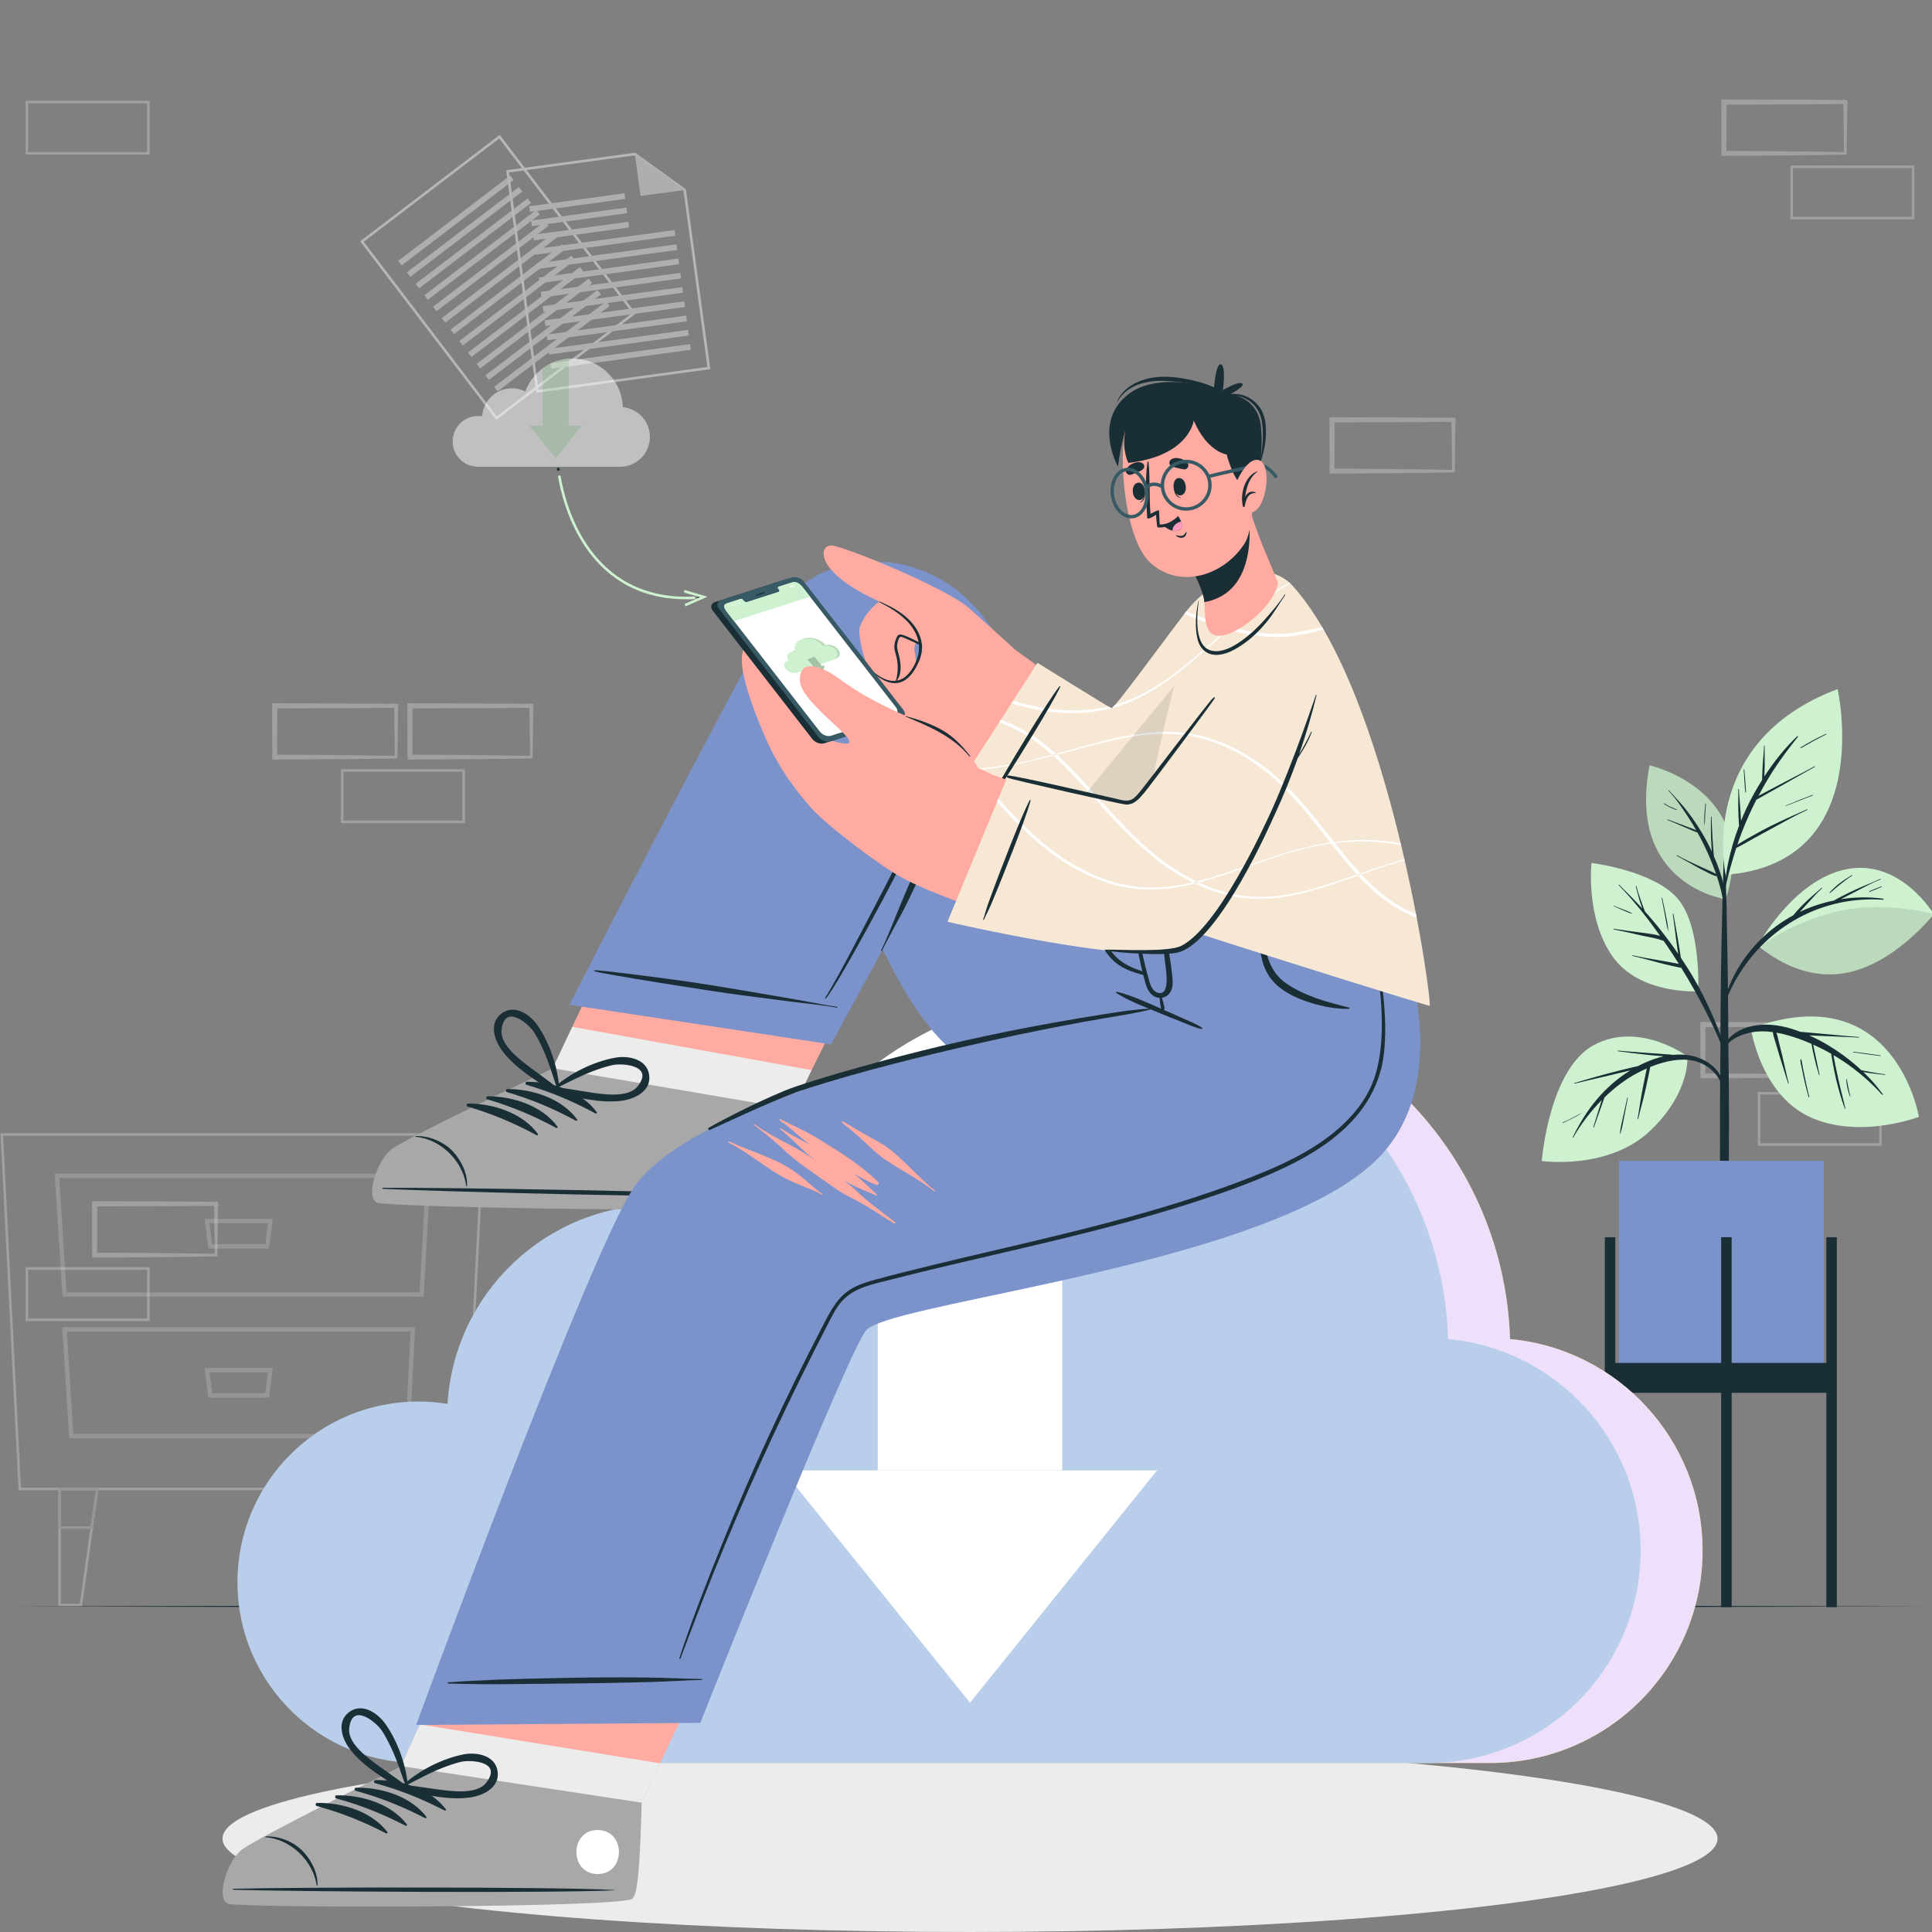 <?xml version="1.0" encoding="utf-8"?>
<!-- Generator: Adobe Illustrator 16.0.0, SVG Export Plug-In . SVG Version: 6.00 Build 0)  -->
<!DOCTYPE svg PUBLIC "-//W3C//DTD SVG 1.1//EN" "http://www.w3.org/Graphics/SVG/1.1/DTD/svg11.dtd">
<svg version="1.1" id="Layer_1" xmlns="http://www.w3.org/2000/svg" xmlns:xlink="http://www.w3.org/1999/xlink" x="0px" y="0px"
	 width="750px" height="750px" viewBox="0 0 750 750" enable-background="new 0 0 750 750" xml:space="preserve">
<rect x="0" y="0" width="750" height="750" fill="#808080" stroke="none"/>
<g id="Background_Simple" display="none">
	<path display="inline" fill="#E0E0E0" d="M607.298,278.353c-23.915-32.642-66.104-52.993-105.771-44.999
		c-52.397,10.56-85.782,63.545-135.4,83.422c-48.852,19.569-104.3,4.006-156.557,10.225c-22.771,2.709-46.142,10.339-61.454,27.409
		c-14.762,16.458-20.041,39.574-19.929,61.682c0.307,60.609,42.444,130.645,98.932,152.613l9.26,1.615
		c50.609,6.417,158.528,5.772,209.184-0.271c50.656-6.046,112.663-40.645,146.196-79.089c23.476-26.909,37.188-61.575,41.62-97.006
		C638.403,353.804,631.213,310.995,607.298,278.353z"/>
</g>
<g opacity="0.3">
	<g>
		<path fill="none" stroke="#ECECEC" stroke-miterlimit="10" d="M83.878,487.23l-11.783,0.177l-11.784,0.125l-11.783,0.096
			l-11.784,0.048l-0.444,0.002l-0.001-0.445l-0.054-19.916l-0.001-0.501l0.501,0.002l23.567,0.063
			c7.855,0.005,15.711,0.112,23.567,0.164l0.277,0.001l-0.004,0.271L83.878,487.23z M83.878,487.23l-0.273-19.916l0.273,0.271
			c-7.855,0.052-15.711,0.159-23.567,0.164l-23.567,0.063l0.5-0.499L37.19,487.23l-0.446-0.445l11.784,0.048l11.783,0.096
			l11.784,0.125L83.878,487.23z"/>
	</g>
	<rect x="10.451" y="492.428" fill="none" stroke="#ECECEC" stroke-miterlimit="10" width="47.135" height="19.919"/>
	<g>
		<path fill="none" stroke="#ECECEC" stroke-miterlimit="10" d="M206.269,293.922l-11.783,0.177l-11.784,0.125l-11.783,0.096
			l-11.784,0.048l-0.444,0.001l-0.001-0.447l-0.054-19.918l-0.001-0.501l0.501,0.001l23.567,0.063
			c7.855,0.005,15.711,0.112,23.567,0.164l0.277,0.002l-0.004,0.271L206.269,293.922z M206.269,293.922l-0.273-19.918l0.273,0.273
			c-7.855,0.051-15.711,0.159-23.567,0.164l-23.567,0.063l0.5-0.5l-0.054,19.918l-0.446-0.446l11.784,0.048l11.783,0.096
			l11.784,0.125L206.269,293.922z"/>
	</g>
	<rect x="132.843" y="299.119" fill="none" stroke="#ECECEC" stroke-miterlimit="10" width="47.134" height="19.918"/>
	<g>
		<path fill="none" stroke="#ECECEC" stroke-miterlimit="10" d="M564.23,182.893l-11.783,0.177l-11.783,0.125l-11.784,0.096
			l-11.783,0.048l-0.442,0.002l-0.001-0.448l-0.056-19.917l-0.002-0.501l0.501,0.001l23.567,0.063
			c7.854,0.005,15.711,0.112,23.564,0.164l0.276,0.002l-0.004,0.271L564.23,182.893z M564.23,182.893l-0.272-19.917l0.272,0.273
			c-7.855,0.051-15.713,0.159-23.566,0.164l-23.567,0.063l0.499-0.5l-0.054,19.917l-0.445-0.446l11.783,0.048l11.784,0.096
			l11.783,0.125L564.23,182.893z"/>
	</g>
	<g>
		<path fill="none" stroke="#ECECEC" stroke-miterlimit="10" d="M153.788,293.922l-11.784,0.177l-11.784,0.125l-11.784,0.096
			l-11.784,0.048l-0.444,0.001l-0.001-0.447l-0.054-19.918l-0.001-0.501l0.501,0.001l23.567,0.063
			c7.856,0.005,15.712,0.112,23.568,0.164l0.277,0.002l-0.004,0.271L153.788,293.922z M153.788,293.922l-0.273-19.918l0.273,0.273
			c-7.856,0.051-15.712,0.159-23.568,0.164l-23.567,0.063l0.5-0.5l-0.054,19.918l-0.446-0.446l11.784,0.048l11.784,0.096
			l11.784,0.125L153.788,293.922z"/>
	</g>
	<g>
		<path fill="none" stroke="#ECECEC" stroke-miterlimit="10" d="M708.201,417.645l-11.783,0.179l-11.783,0.125l-11.784,0.096
			l-11.781,0.048l-0.444,0.002l-0.001-0.445l-0.054-19.917l-0.002-0.501l0.501,0.002l23.565,0.063
			c7.855,0.005,15.711,0.112,23.566,0.164l0.274,0.001l-0.004,0.271L708.201,417.645z M708.201,417.645l-0.272-19.917l0.272,0.272
			c-7.855,0.052-15.711,0.159-23.566,0.164l-23.565,0.063l0.499-0.499l-0.056,19.917l-0.443-0.443l11.782,0.048l11.783,0.096
			l11.783,0.125L708.201,417.645z"/>
	</g>
	<rect x="682.844" y="424.395" fill="none" stroke="#ECECEC" stroke-miterlimit="10" width="47.135" height="19.918"/>
	<g>
		<path fill="none" stroke="#ECECEC" stroke-miterlimit="10" d="M716.363,59.538l-11.783,0.177l-11.783,0.125l-11.784,0.096
			l-11.783,0.048l-0.442,0.001l-0.001-0.447l-0.056-19.917l-0.002-0.501l0.501,0.001l23.567,0.063
			c7.855,0.005,15.711,0.112,23.566,0.164l0.274,0.002l-0.004,0.271L716.363,59.538z M716.363,59.538l-0.272-19.917l0.272,0.273
			c-7.855,0.051-15.711,0.159-23.566,0.164l-23.565,0.063l0.497-0.5l-0.054,19.917l-0.443-0.446l11.781,0.048l11.784,0.096
			l11.783,0.125L716.363,59.538z"/>
	</g>
	<rect x="695.521" y="64.736" fill="none" stroke="#ECECEC" stroke-miterlimit="10" width="47.136" height="19.917"/>
	<rect x="10.451" y="39.621" fill="none" stroke="#ECECEC" stroke-miterlimit="10" width="47.135" height="19.917"/>
</g>
<g opacity="0.3">
	<polygon fill="none" stroke="#ECECEC" stroke-miterlimit="10" points="180.641,578.003 7.671,578.003 0.695,440.391 
		187.616,440.391 	"/>
	<g>
		<path fill="#C8C8C8" d="M21.201,455.61H167.11l-2.629,47.771H24.271L21.201,455.61z M165.321,457.303H23.006l2.851,44.391h137.02
			L165.321,457.303z"/>
		<path fill="#C8C8C8" d="M24.163,515.222h136.972l-2.146,43.123H26.857L24.163,515.222z M159.357,516.915H25.964l2.483,39.737
			H157.38L159.357,516.915z"/>
		<path fill="#C8C8C8" d="M79.388,473.156h26.533l-1.486,11.521h-23.56L79.388,473.156z M103.996,474.848H81.313l1.05,8.138h20.584
			L103.996,474.848z"/>
		<path fill="#C8C8C8" d="M79.388,531.021h26.533l-1.486,11.521h-23.56L79.388,531.021z M103.996,532.716H81.313l1.05,8.136h20.584
			L103.996,532.716z"/>
	</g>
	<g>
		<polygon fill="#ECECEC" points="150.564,578.003 152.67,592.994 156.906,623.118 165.188,623.118 165.188,578.003 		"/>
		<polygon fill="#C8C8C8" points="150.564,578.003 152.67,592.994 165.188,592.994 165.188,578.003 		"/>
	</g>
	<g>
		<polygon fill="none" stroke="#ECECEC" stroke-miterlimit="10" points="37.748,578.003 35.642,592.994 31.405,623.118 
			23.124,623.118 23.124,578.003 		"/>
		<polygon fill="none" stroke="#C8C8C8" stroke-miterlimit="10" points="37.748,578.003 35.642,592.994 23.124,592.994 
			23.124,578.003 		"/>
	</g>
</g>
<g opacity="0.5">
	<g>
		<polygon fill="none" stroke="#ECECEC" stroke-miterlimit="10" points="246.152,121.611 192.754,162.313 140.505,93.768 
			180.153,63.546 193.903,53.065 203.858,66.126 		"/>
		<g>
			
				<rect x="149.554" y="84.489" transform="matrix(-0.795 0.606 -0.606 -0.795 369.482 46.434)" fill="#DCDCDC" width="54.694" height="2.214"/>
		</g>
		<g>
			
				<rect x="152.941" y="88.935" transform="matrix(-0.795 0.606 -0.606 -0.795 378.256 52.36)" fill="#DCDCDC" width="54.695" height="2.213"/>
		</g>
		<g>
			
				<rect x="156.326" y="93.375" transform="matrix(-0.795 0.606 -0.606 -0.795 387.026 58.282)" fill="#DCDCDC" width="54.694" height="2.214"/>
		</g>
		<g>
			
				<rect x="159.713" y="97.816" transform="matrix(-0.795 0.606 -0.606 -0.795 395.798 64.201)" fill="#DCDCDC" width="54.694" height="2.214"/>
		</g>
		<g>
			
				<rect x="163.1" y="102.261" transform="matrix(-0.795 0.606 -0.606 -0.795 404.573 70.128)" fill="#DCDCDC" width="54.694" height="2.214"/>
		</g>
		<g>
			
				<rect x="166.488" y="106.703" transform="matrix(-0.795 0.606 -0.606 -0.795 413.347 76.049)" fill="#DCDCDC" width="54.693" height="2.214"/>
		</g>
		<g>
			
				<rect x="169.873" y="111.149" transform="matrix(-0.795 0.606 -0.606 -0.795 422.121 81.976)" fill="#DCDCDC" width="54.695" height="2.213"/>
		</g>
		<g>
			
				<rect x="173.26" y="115.59" transform="matrix(-0.795 0.606 -0.606 -0.795 430.893 87.897)" fill="#DCDCDC" width="54.693" height="2.213"/>
		</g>
		<g>
			
				<rect x="176.647" y="120.035" transform="matrix(-0.795 0.606 -0.606 -0.795 439.666 93.824)" fill="#DCDCDC" width="54.692" height="2.213"/>
		</g>
		<g>
			
				<rect x="180.032" y="124.476" transform="matrix(-0.795 0.606 -0.606 -0.795 448.437 99.746)" fill="#DCDCDC" width="54.693" height="2.213"/>
		</g>
		<g>
			
				<rect x="183.419" y="128.919" transform="matrix(-0.795 0.606 -0.606 -0.795 457.212 105.668)" fill="#DCDCDC" width="54.693" height="2.213"/>
		</g>
		<g>
			
				<rect x="186.804" y="133.36" transform="matrix(-0.795 0.606 -0.606 -0.795 465.981 111.59)" fill="#DCDCDC" width="54.694" height="2.212"/>
		</g>
	</g>
	<g>
		<polygon fill="none" stroke="#ECECEC" stroke-miterlimit="10" points="275.177,142.882 208.645,151.916 197.05,66.51 
			246.45,59.803 265.791,73.75 		"/>
		<polygon fill="#DCDCDC" points="246.45,59.803 265.791,73.75 248.66,76.077 		"/>
		<g>
			
				<rect x="205.467" y="77.433" transform="matrix(-0.991 0.135 -0.135 -0.991 456.79 126.219)" fill="#DCDCDC" width="37.328" height="2.214"/>
		</g>
		<g>
			
				<rect x="206.216" y="82.978" transform="matrix(-0.991 0.135 -0.135 -0.991 459.027 137.157)" fill="#DCDCDC" width="37.328" height="2.213"/>
		</g>
		<g>
			
				<rect x="206.972" y="88.5" transform="matrix(-0.991 0.135 -0.135 -0.991 461.276 148.049)" fill="#DCDCDC" width="37.329" height="2.213"/>
		</g>
		<g>
			
				<rect x="207.644" y="92.871" transform="matrix(-0.991 0.135 -0.135 -0.991 480.486 155.495)" fill="#DCDCDC" width="54.693" height="2.214"/>
		</g>
		<g>
			
				<rect x="208.396" y="98.405" transform="matrix(-0.991 0.135 -0.135 -0.991 482.728 166.41)" fill="#DCDCDC" width="54.693" height="2.213"/>
		</g>
		<g>
			
				<rect x="209.148" y="103.94" transform="matrix(-0.991 0.135 -0.135 -0.991 484.969 177.329)" fill="#DCDCDC" width="54.693" height="2.213"/>
		</g>
		<g>
			
				<rect x="209.899" y="109.474" transform="matrix(-0.991 0.135 -0.135 -0.991 487.209 188.246)" fill="#DCDCDC" width="54.694" height="2.213"/>
		</g>
		<g>
			
				<rect x="210.651" y="115.011" transform="matrix(-0.991 0.135 -0.135 -0.991 489.451 199.169)" fill="#DCDCDC" width="54.693" height="2.214"/>
		</g>
		<g>
			
				<rect x="211.404" y="120.547" transform="matrix(-0.991 0.135 -0.135 -0.991 491.693 210.087)" fill="#DCDCDC" width="54.692" height="2.212"/>
		</g>
		<g>
			
				<rect x="212.154" y="126.083" transform="matrix(-0.991 0.135 -0.135 -0.991 493.933 221.01)" fill="#DCDCDC" width="54.693" height="2.213"/>
		</g>
		<g>
			
				<rect x="212.906" y="131.62" transform="matrix(-0.991 0.135 -0.135 -0.991 496.173 231.935)" fill="#DCDCDC" width="54.693" height="2.213"/>
		</g>
		<g>
			
				<rect x="213.657" y="137.155" transform="matrix(-0.991 0.135 -0.135 -0.991 498.414 242.851)" fill="#DCDCDC" width="54.693" height="2.212"/>
		</g>
	</g>
</g>
<g>
	<ellipse fill="#ECECEC" cx="376.554" cy="713.754" rx="290.187" ry="36.246"/>
</g>
<g>
	<path fill="#1A2E35" d="M4.196,623.607c0,0,46.545-0.107,116.362-0.271c69.817-0.063,162.907-0.146,255.997-0.229
		c93.09,0.084,186.182,0.167,255.996,0.229c69.817,0.162,116.362,0.271,116.362,0.271s-46.545,0.105-116.362,0.27
		c-69.814,0.063-162.906,0.146-255.996,0.229c-93.09-0.084-186.179-0.168-255.997-0.23C50.741,623.715,4.196,623.607,4.196,623.607z
		"/>
</g>
<g>
	<g>
		<g>
			<path fill="#CEF2CF" d="M669.929,349.079c0,0-38.577-5.4-29.56-51.968C640.369,297.111,683.469,306.786,669.929,349.079z"/>
			<path opacity="0.1" enable-background="new    " d="M669.929,349.079c0,0-38.577-5.4-29.56-51.968
				C640.369,297.111,683.469,306.786,669.929,349.079z"/>
			<path fill="#1A2E35" d="M667.979,339.359c-0.753-2.355-1.644-4.668-2.627-6.941c-0.027-0.298-0.07-0.595-0.099-0.881
				c-0.058-0.642-0.11-1.282-0.16-1.923c-0.105-1.39-0.194-2.78-0.275-4.171c-0.164-2.78-0.345-5.565-0.388-8.351
				c-0.001-0.152-0.231-0.146-0.234,0.005c-0.023,2.789-0.065,5.572,0.043,8.359c0.054,1.393,0.134,2.783,0.225,4.172
				c0.021,0.309,0.047,0.618,0.069,0.927c-2.158-4.641-4.77-9.076-7.736-13.226c-1.324-1.853-2.718-3.634-4.218-5.348
				c-1.537-1.76-3.162-3.436-4.719-5.178c-0.101-0.111-0.27,0.06-0.161,0.171c2.837,2.958,5.183,6.471,7.435,9.883
				c1.172,1.775,2.277,3.597,3.332,5.447c-0.12-0.047-0.241-0.092-0.36-0.143c-0.454-0.188-0.91-0.376-1.37-0.555
				c-1.051-0.403-2.1-0.801-3.149-1.191c-2.07-0.769-4.144-1.524-6.206-2.308c-0.124-0.047-0.21,0.167-0.085,0.216
				c2.049,0.819,4.079,1.683,6.106,2.558c0.994,0.43,1.991,0.855,2.985,1.285c0.499,0.215,1.003,0.416,1.508,0.621
				c0.337,0.138,0.669,0.307,1.021,0.361c0.778,1.396,1.552,2.798,2.258,4.228c1.785,3.602,3.374,7.322,4.714,11.113
				c0.098,0.267,0.188,0.534,0.279,0.8c-0.953-0.643-2.168-1.064-3.16-1.523c-1.328-0.615-2.666-1.21-3.993-1.821
				c-2.704-1.243-5.394-2.503-7.983-3.967c-0.136-0.075-0.247,0.134-0.114,0.205c2.647,1.449,5.246,2.989,7.903,4.431
				c1.325,0.72,2.659,1.42,4.021,2.079c1.116,0.54,2.37,1.292,3.624,1.451c1.206,3.562,2.219,7.167,2.528,10.941
				c0.43,5.266,0.381,10.575,0.505,15.854c0.002,0.091,0.132,0.085,0.141-0.004c0.385-4.789,0.603-9.621,0.623-14.426
				C670.275,347.943,669.365,343.692,667.979,339.359z"/>
			<path fill="#1A2E35" d="M662.038,311.973c-0.302,2.71-0.571,5.487-0.384,8.212c0.006,0.077,0.111,0.072,0.118-0.003
				c0.152-2.723,0.18-5.438,0.494-8.152C662.283,311.882,662.056,311.824,662.038,311.973z"/>
			<path fill="#1A2E35" d="M651.01,314.305c-1.709-0.725-3.406-1.405-4.961-2.437c-0.128-0.084-0.244,0.125-0.115,0.205
				c1.56,0.973,3.229,1.919,5.014,2.394C651.039,314.492,651.104,314.345,651.01,314.305z"/>
		</g>
		<path fill="#1A2E35" d="M671.16,423.01c-0.031-4.264-0.111-8.522-0.163-12.788c-0.08-14.154-0.196-28.313-0.45-42.47
			c-0.201-11.239-0.468-22.473-0.785-33.71c-0.002-0.065-0.043-0.11-0.098-0.144c-0.016-3.069-0.029-6.138-0.049-9.208
			c0.002-0.078-0.092-0.115-0.186-0.114c-0.092,0.001-0.185,0.042-0.185,0.12c-0.021,3.074-0.038,6.148-0.06,9.223
			c-0.045,0.035-0.086,0.075-0.089,0.132c-0.564,20-1.07,40.005-1.188,60.01c-0.024,4.067-0.022,8.137-0.04,12.202
			c-0.136,13.044-0.196,26.086-0.149,39.13c-0.014,2.077-0.038,4.152-0.047,6.229c-0.041,11.934,0.125,23.866,0.129,35.799
			c0,0.646,0.713,0.962,1.473,0.993c0.863,0.035,1.788-0.313,1.784-1.044c0.009-13.161,0.095-26.319,0.094-39.479
			C671.191,439.599,671.223,431.304,671.16,423.01z"/>
		<g>
			<path fill="#CEF2CF" d="M655.051,410.06c0,0-18.554-13.747-36.164-4.46c-17.609,9.287-20.372,45.097-20.372,45.097
				s25.858,3.697,42.145-11.799C656.349,423.958,655.051,410.06,655.051,410.06z"/>
			<path fill="#1A2E35" d="M660.107,410.907c-3.358-1.411-7.1-1.76-10.749-1.403c-0.739-0.165-1.524-0.168-2.273-0.222
				c-0.871-0.063-1.744-0.129-2.615-0.196c-1.802-0.141-3.604-0.249-5.411-0.383c-3.658-0.273-7.332-0.496-10.981-0.863
				c-0.13-0.014-0.156,0.214-0.023,0.231c3.612,0.462,7.213,0.975,10.839,1.344c1.865,0.188,3.73,0.38,5.603,0.513
				c0.438,0.031,0.895,0.081,1.355,0.132c-0.555,0.126-1.105,0.258-1.646,0.408c-2.91,0.825-5.714,2.007-8.406,3.418
				c-1.464,0.265-2.915,0.671-4.35,1.008c-2.296,0.541-4.582,1.136-6.862,1.731c-4.505,1.18-8.965,2.509-13.436,3.809
				c-0.146,0.043-0.077,0.265,0.067,0.228c4.467-1.098,8.958-2.102,13.436-3.166c2.177-0.517,4.354-1.026,6.524-1.563
				c0.563-0.14,1.134-0.266,1.705-0.395c-4.995,3.076-9.491,7.021-13.188,11.467c-3.69,4.438-6.633,9.29-9.167,14.455
				c-0.063,0.133,0.124,0.261,0.2,0.127c2.997-5.255,6.771-10.203,11.091-14.558c-0.08,0.246-0.164,0.489-0.243,0.738
				c-0.345,1.094-0.688,2.188-1.03,3.278c-0.688,2.188-1.381,4.366-2.035,6.563c-0.044,0.146,0.18,0.194,0.229,0.058
				c0.781-2.116,1.521-4.248,2.27-6.377c0.369-1.045,0.735-2.09,1.104-3.134c0.189-0.543,0.374-1.085,0.557-1.629
				c0.057-0.169,0.121-0.333,0.181-0.499c2.084-2.018,4.273-3.905,6.576-5.607c3.047-2.246,6.37-4.143,9.854-5.646
				c-0.064,0.32-0.124,0.644-0.188,0.948c-0.183,0.848-0.371,1.691-0.546,2.537c-0.362,1.757-0.704,3.521-1.047,5.278
				c-0.698,3.592-1.131,7.227-1.805,10.819c-0.029,0.146,0.192,0.203,0.229,0.058c0.831-3.612,1.904-7.165,2.708-10.785
				c0.403-1.808,0.813-3.618,1.188-5.435c0.175-0.849,0.344-1.696,0.517-2.544c0.096-0.477,0.205-0.946,0.26-1.421
				c0.34-0.136,0.666-0.291,1.008-0.416c4.869-1.804,10.249-3.11,15.438-2.115c4.965,0.953,9.219,4.283,11.168,8.949
				c0.169,0.402,0.808,0.15,0.713-0.263C667.906,415.932,664.184,412.62,660.107,410.907z"/>
			<path fill="#1A2E35" d="M631.703,426.197c-0.525,2.351-1.047,4.702-1.564,7.054c-0.497,2.244-1.107,4.565-1.299,6.859
				c-0.007,0.093,0.125,0.093,0.151,0.018c0.758-2.212,1.124-4.621,1.577-6.911c0.457-2.321,0.912-4.642,1.361-6.962
				C631.961,426.107,631.735,426.049,631.703,426.197z"/>
			<path fill="#1A2E35" d="M613.757,432.173c-2.358,1.198-4.648,2.563-7.12,3.543c-0.154,0.063-0.057,0.289,0.1,0.213
				c2.374-1.184,4.835-2.231,7.08-3.664C613.872,432.229,613.818,432.145,613.757,432.173z"/>
		</g>
		<g>
			<path fill="#CEF2CF" d="M659.221,384.813c0,0-22.675,1.447-33.225-13.506c-10.549-14.955-8.182-36.307-8.182-36.307
				s23.819,2.895,33.278,13.633C660.555,359.368,659.221,384.813,659.221,384.813z"/>
			<path fill="#1A2E35" d="M669.864,407.188c-0.783-2.429-1.758-4.82-2.675-7.205c-0.883-2.289-1.822-4.553-2.822-6.795
				c-2.036-4.568-4.284-9.033-6.796-13.359c-1.601-2.755-3.315-5.43-5.08-8.066c-0.035-0.403-0.116-0.804-0.177-1.208
				c-0.106-0.701-0.209-1.405-0.317-2.105c-0.227-1.438-0.479-2.868-0.715-4.302c-0.522-3.131-1.168-6.241-1.667-9.375
				c-0.022-0.148-0.258-0.145-0.234,0.005c0.457,3.094,0.771,6.208,1.201,9.304c0.214,1.52,0.412,3.045,0.644,4.563
				c0.083,0.549,0.171,1.098,0.257,1.646c-3.465-5.047-7.189-9.907-11.217-14.551c-0.543-0.625-1.102-1.236-1.653-1.853
				c-0.06-0.172-0.145-0.341-0.211-0.518c-0.169-0.433-0.33-0.865-0.493-1.299c-0.331-0.899-0.658-1.801-0.981-2.704
				c-0.639-1.776-1.209-3.568-1.688-5.392c-0.037-0.147-0.262-0.079-0.228,0.068c0.46,1.86,0.942,3.719,1.486,5.558
				c0.265,0.886,0.555,1.763,0.867,2.635c0.053,0.145,0.105,0.29,0.159,0.437c-2.896-3.159-5.922-6.204-8.976-9.214
				c-0.106-0.105-0.268,0.063-0.161,0.171c5.926,6.067,11.162,12.768,16.068,19.683c-0.558-0.176-1.123-0.318-1.682-0.425
				c-1.743-0.339-3.508-0.586-5.271-0.81c-3.695-0.47-7.378-0.937-11.06-1.518c-0.146-0.024-0.205,0.199-0.059,0.229
				c3.516,0.693,6.997,1.484,10.487,2.286c1.646,0.379,3.3,0.701,4.956,1.026c1.381,0.272,2.663,0.695,3.979,1.135
				c0.365,0.525,0.747,1.041,1.108,1.569c1.665,2.423,3.26,4.893,4.825,7.385c-0.772-0.154-1.544-0.303-2.314-0.451
				c-1.752-0.34-3.512-0.658-5.271-0.947c-3.459-0.57-6.921-1.17-10.34-1.949c-0.146-0.033-0.205,0.195-0.056,0.229
				c3.468,0.814,6.902,1.764,10.344,2.682c1.66,0.441,3.335,0.847,5.015,1.218c0.839,0.185,1.68,0.37,2.521,0.543
				c0.364,0.072,0.7,0.168,1.021,0.174c3.313,5.373,6.425,10.871,9.3,16.479c1.266,2.468,2.48,4.96,3.662,7.47
				c1.214,2.574,2.25,5.202,3.369,7.815C669.221,407.974,670.048,407.759,669.864,407.188z"/>
			<path fill="#1A2E35" d="M646.655,355.07c-0.435-2.163-0.893-4.319-1.368-6.474c-0.035-0.149-0.255-0.079-0.227,0.067
				c0.431,2.125,0.838,4.254,1.225,6.389c0.383,2.116,0.688,4.283,1.286,6.353c0.013,0.038,0.069,0.029,0.067-0.011
				C647.526,359.273,647.07,357.149,646.655,355.07z"/>
			<path fill="#1A2E35" d="M633.426,354.44c-1.052-0.525-2.164-0.949-3.259-1.373c-0.574-0.223-1.146-0.445-1.72-0.674
				c-0.292-0.115-0.585-0.232-0.876-0.35c-0.312-0.124-0.69-0.219-0.958-0.42c-0.17-0.129-0.279,0.171-0.109,0.2
				c0.336,0.057,0.662,0.259,0.97,0.396c0.286,0.129,0.571,0.256,0.859,0.384c0.551,0.246,1.101,0.494,1.655,0.739
				c1.092,0.484,2.206,0.969,3.349,1.325C633.47,354.71,633.551,354.502,633.426,354.44z"/>
		</g>
		<g>
			<path fill="#CEF2CF" d="M682.434,366.983c0,0,13.729-25.637,34.604-29.606c20.877-3.969,33.657,17.511,33.657,17.511
				s-15.229,19.45-34.391,22.844C697.146,381.126,682.434,366.983,682.434,366.983z"/>
			<path fill="#1A2E35" d="M731.029,348.865c-5.41-0.742-10.949-0.656-16.374,0.194c0.313-0.171,0.624-0.342,0.932-0.499
				c1.55-0.785,3.091-1.585,4.632-2.387c3.205-1.667,6.446-3.443,9.806-4.787c0.154-0.063,0.059-0.285-0.1-0.212
				c-3.265,1.521-6.647,2.795-9.926,4.302c-1.64,0.754-3.251,1.539-4.845,2.384c-1.028,0.546-2.172,1.063-3.185,1.715
				c-4.587,0.941-9.064,2.399-13.271,4.408c0.872-0.947,1.744-1.893,2.61-2.843c1.943-2.13,3.857-4.365,5.998-6.307
				c0.111-0.103-0.059-0.265-0.171-0.163c-2.187,1.984-4.492,3.821-6.61,5.885c-1.026,1-2.013,2.039-2.973,3.105
				c-0.477,0.533-0.956,1.083-1.408,1.651c-9.081,4.936-16.807,12.386-21.899,21.39c-2.896,5.117-4.918,10.652-6.092,16.408
				c-0.03,0.144,0.176,0.227,0.223,0.076c2.865-9.68,8.277-18.771,15.35-25.974c7.668-7.813,17.355-13.457,27.972-16.185
				c6.301-1.619,12.815-2.181,19.306-1.752C731.27,349.294,731.29,348.902,731.029,348.865z"/>
			<path opacity="0.1" enable-background="new    " d="M750.699,354.891c0,0-15.232,19.452-34.398,22.841
				c-14.613,2.593-26.639-5.031-31.52-8.784l-1.055-1.731c0,0,9.885-8.333,28.58-13.139
				C731.007,349.272,750.699,354.891,750.699,354.891z"/>
			<path fill="#1A2E35" d="M718.903,339.726c-1.585,0.966-3.16,1.929-4.638,3.061c-1.451,1.112-2.804,2.323-4.025,3.684
				c-0.107,0.12,0.061,0.274,0.179,0.171c1.385-1.204,2.779-2.409,4.217-3.549c1.414-1.119,2.854-2.228,4.395-3.167
				C719.157,339.847,719.033,339.646,718.903,339.726z"/>
			<path fill="#1A2E35" d="M730.361,344.065c-0.772,0.322-1.563,0.6-2.335,0.922c-0.776,0.321-1.554,0.643-2.324,0.964
				c-0.168,0.069-0.089,0.339,0.081,0.271c0.773-0.315,1.553-0.63,2.329-0.945c0.777-0.316,1.539-0.672,2.314-0.987
				C730.57,344.233,730.502,344.006,730.361,344.065z"/>
		</g>
		<g>
			<path fill="#CEF2CF" d="M679.696,399.245c0,0,3.668,25.428,22.789,34.324c19.122,8.896,42.436,0,42.436,0
				S735.752,378.55,679.696,399.245z"/>
			<path fill="#1A2E35" d="M731.745,417.028c-1.764-0.2-3.52-0.501-5.263-0.82c-0.859-0.157-1.718-0.318-2.572-0.484
				c-0.436-0.088-0.886-0.188-1.341-0.271c-0.516-0.479-1.021-0.968-1.551-1.436c-3.619-3.188-7.545-6.018-11.695-8.478
				c-2.259-1.34-4.604-2.542-7.009-3.602c0.119,0.005,0.238,0.011,0.358,0.016c2.101,0.091,4.196,0.176,6.295,0.271
				c4.199,0.195,8.396,0.289,12.588,0.563c0.152,0.009,0.146-0.229-0.005-0.236c-4.211-0.285-8.396-0.748-12.603-1.106
				c-2.039-0.179-4.076-0.36-6.115-0.546c-1.05-0.097-2.1-0.186-3.151-0.273c-0.269-0.021-0.537-0.057-0.807-0.086
				c-1.09-0.408-2.19-0.793-3.3-1.137c-5.229-1.623-10.839-2.269-16.197-0.895c-4.813,1.23-9.611,4.383-10.858,9.455
				c-0.041,0.174,0.23,0.296,0.308,0.12c1.794-4.239,6.497-6.372,10.743-7.254c2.854-0.593,5.775-0.562,8.658-0.169
				c0.118,1.303,0.61,2.644,0.969,3.844c0.526,1.791,1.05,3.583,1.592,5.368c1.085,3.571,2.276,7.109,3.336,10.688
				c0.043,0.146,0.261,0.078,0.224-0.066c-0.886-3.568-1.638-7.171-2.497-10.748c-0.423-1.755-0.862-3.507-1.299-5.26
				c-0.277-1.123-0.513-2.45-0.963-3.615c1.682,0.295,3.344,0.694,4.963,1.17c2.938,0.861,5.833,1.937,8.665,3.176
				c0.281,1.813,0.688,3.61,1.104,5.396c0.521,2.245,1.104,4.47,1.814,6.665c0.045,0.139,0.244,0.071,0.214-0.065
				c-0.025-0.139-0.058-0.277-0.085-0.415c0-0.004-0.004-0.004-0.004-0.007c-0.429-2.079-0.888-4.152-1.325-6.229
				c-0.354-1.675-0.679-3.355-1.044-5.026c2.377,1.063,4.711,2.23,6.972,3.53c0.046,0.518,0.175,1.048,0.247,1.521
				c0.14,0.871,0.297,1.74,0.456,2.608c0.36,1.962,0.752,3.917,1.222,5.855c0.903,3.731,1.921,7.465,3.286,11.06
				c-0.026,0.043-0.036,0.099,0.005,0.146c0.035,0.043,0.071,0.084,0.108,0.128c0.081,0.095,0.217-0.018,0.192-0.12
				c-0.886-3.769-1.896-7.504-2.726-11.288c-0.41-1.888-0.828-3.776-1.207-5.672c-0.189-0.945-0.363-1.896-0.543-2.848
				c-0.051-0.266-0.091-0.557-0.134-0.852c2.581,1.525,5.08,3.181,7.445,4.968c4.08,3.081,7.989,6.597,11.396,10.403
				c0.139,0.152,0.408-0.063,0.28-0.228c-1.458-1.918-2.907-3.792-4.557-5.563c-0.962-1.029-1.962-2.024-2.979-3.002
				c0.104,0.019,0.214,0.038,0.315,0.058c0.896,0.149,1.794,0.285,2.694,0.402c1.768,0.236,3.543,0.41,5.313,0.611
				C731.836,417.273,731.896,417.046,731.745,417.028z"/>
			<path fill="#1A2E35" d="M718.305,425.652L718.305,425.652c0-0.003,0-0.003,0-0.003c-0.026-0.222-0.063-0.441-0.106-0.658
				c-0.056-0.281-0.191-0.551-0.231-0.833c0-0.005-0.005-0.004-0.005-0.009c-0.396-1.699-0.727-3.41-1.035-5.132
				c-0.021-0.117-0.21-0.085-0.206,0.034c0.081,2.271,0.646,4.524,1.455,6.641c0.026,0.065,0.146,0.06,0.137-0.022
				C718.308,425.663,718.305,425.657,718.305,425.652z"/>
			<path fill="#1A2E35" d="M702.3,425.243c-0.003-0.071-0.06-0.104-0.112-0.107c-0.535-2.251-1.054-4.506-1.519-6.771
				c-0.243-1.192-0.493-2.384-0.722-3.579c-0.122-0.646-0.241-1.286-0.356-1.934c-0.099-0.556-0.146-1.147-0.411-1.65
				c-0.045-0.088-0.198-0.066-0.214,0.032c-0.16,1.066,0.28,2.361,0.48,3.413c0.23,1.238,0.474,2.479,0.746,3.715
				c0.555,2.508,1.184,5.008,1.892,7.477c0.04,0.142,0.265,0.109,0.256-0.04C702.325,425.612,702.313,425.427,702.3,425.243z"/>
			<path fill="#1A2E35" d="M730,409.704c-3.491-0.479-6.982-0.984-10.481-1.409c-0.146-0.017-0.209,0.207-0.058,0.229
				c3.489,0.516,6.987,0.946,10.484,1.406C730.093,409.952,730.151,409.724,730,409.704z"/>
		</g>
		<g>
			<path fill="#CEF2CF" d="M669.899,339.603c0,0-11.7-51.337,43.456-72.11C713.355,267.493,728.638,335.066,669.899,339.603z"/>
			<path fill="#1A2E35" d="M681.804,310.488c0.209-0.131,0.407-0.259,0.596-0.36c1.043-0.574,2.076-1.16,3.114-1.742l6.398-3.578
				c4.21-2.355,8.364-4.804,12.604-7.108c0.137-0.072,0.011-0.274-0.123-0.201c-4.244,2.309-8.563,4.471-12.839,6.729l-6.321,3.341
				c-0.86,0.455-1.725,0.909-2.583,1.365c1.84-3.489,3.807-6.911,5.966-10.205c2.883-4.396,6.04-8.586,9.33-12.684
				c0.149-0.188-0.096-0.429-0.272-0.26c-4.866,4.655-9.077,9.979-12.753,15.636c0.005-0.18,0.009-0.363,0.02-0.535
				c0.063-1.276,0.095-2.553,0.111-3.833c0.036-2.504-0.082-5.015-0.009-7.517c0.004-0.151-0.229-0.146-0.231,0.006
				c-0.105,2.465-0.4,4.925-0.541,7.389c-0.069,1.231-0.123,2.46-0.16,3.692c-0.021,0.666-0.083,1.424-0.06,2.153
				c-1.137,1.809-2.227,3.642-3.26,5.502c-1.839,3.312-3.481,6.779-4.929,10.337c-0.058-1.28-0.135-2.557-0.209-3.834
				c-0.165-2.812-0.508-5.61-0.625-8.421c-0.008-0.152-0.239-0.147-0.235,0.005c0.06,2.813-0.072,5.625,0.014,8.437
				c0.045,1.406,0.089,2.81,0.183,4.214c0.033,0.515,0.06,1.042,0.096,1.568c-1.756,4.607-3.17,9.348-4.165,14.107
				c-1.075,5.142-1.513,10.293-2.056,15.502c-0.004,0.038,0.057,0.035,0.059-0.001c0.484-4.643,1.663-9.335,2.93-13.823
				c0.683-2.423,1.401-4.833,2.178-7.225c2.297-1.082,4.493-2.429,6.71-3.658c2.299-1.275,4.617-2.522,6.924-3.787
				c4.597-2.523,9.193-5.092,13.941-7.322c0.138-0.066,0.013-0.263-0.122-0.2c-4.813,2.177-9.656,4.25-14.377,6.621
				c-2.353,1.181-4.665,2.441-6.955,3.733c-1.916,1.079-3.885,2.159-5.717,3.4c0.537-1.598,1.097-3.188,1.704-4.762
				C677.809,318.855,679.699,314.617,681.804,310.488z"/>
			<path fill="#1A2E35" d="M677.154,298.751c-0.012-0.151-0.245-0.145-0.235,0.006c0.199,2.928,0.298,5.856,0.607,8.776
				c0.02,0.163,0.266,0.163,0.259-0.006C677.685,304.591,677.369,301.679,677.154,298.751z"/>
			<path fill="#1A2E35" d="M703.601,308.555c-3.452,1.39-6.937,2.71-10.368,4.148c-0.099,0.04-0.058,0.195,0.046,0.157
				c3.483-1.305,6.925-2.728,10.392-4.08C703.808,308.726,703.74,308.498,703.601,308.555z"/>
			<path fill="#1A2E35" d="M708.841,284.878c-3.375,1.565-6.647,3.297-9.809,5.262c-0.16,0.1-0.009,0.346,0.151,0.251
				c3.201-1.872,6.459-3.666,9.78-5.313C709.102,285.011,708.977,284.815,708.841,284.878z"/>
		</g>
	</g>
	<g>
		<rect x="628.465" y="450.614" fill="#7B92CA" width="79.545" height="83.847"/>
		<g>
			<rect x="622.989" y="480.283" fill="#1A2E35" width="4.067" height="143.613"/>
			<rect x="708.984" y="480.283" fill="#1A2E35" width="4.067" height="143.613"/>
			<rect x="668.151" y="480.283" fill="#1A2E35" width="4.07" height="143.613"/>
			<rect x="625.024" y="529.085" fill="#1A2E35" width="85.992" height="11.609"/>
		</g>
	</g>
</g>
<g>
	<g>
		<path fill="#E9C938" d="M116.201,614.232c0,36.983,28.615,67.272,64.938,69.961v0.193h397.343
			c45.55,0,82.455-36.909,82.455-82.459c0-42.938-32.818-78.253-74.748-82.105c-2.375-74.633-63.615-134.435-138.831-134.435
			c-59.878,0-110.919,37.882-130.426,90.984c-11.095-5.604-23.592-8.721-36.868-8.721c-43.838,0-79.694,34.182-82.302,77.355
			c-3.699-0.621-7.515-0.933-11.408-0.933C147.619,544.078,116.201,575.495,116.201,614.232z"/>
	</g>
</g>
<g>
	<path fill="#EEE0FA" d="M116.201,614.232c0,36.983,28.615,67.272,64.938,69.961v0.193h397.343c45.55,0,82.455-36.909,82.455-82.459
		c0-42.938-32.818-78.253-74.748-82.105c-2.375-74.633-63.615-134.435-138.831-134.435c-59.878,0-110.919,37.882-130.426,90.984
		c-11.095-5.604-23.592-8.721-36.868-8.721c-43.838,0-79.694,34.182-82.302,77.355c-3.699-0.621-7.515-0.933-11.408-0.933
		C147.619,544.078,116.201,575.495,116.201,614.232z"/>
</g>
<g>
	<g>
		<path fill="#B9CEEB" d="M92.17,614.232c0,36.983,28.614,67.272,64.938,69.961v0.193H554.45c45.549,0,82.457-36.909,82.457-82.459
			c0-42.938-32.819-78.253-74.75-82.105c-2.374-74.633-63.616-134.435-138.831-134.435c-59.878,0-110.919,37.882-130.424,90.984
			c-11.095-5.604-23.592-8.721-36.867-8.721c-43.838,0-79.695,34.182-82.303,77.355c-3.698-0.621-7.514-0.933-11.408-0.933
			C123.587,544.078,92.17,575.495,92.17,614.232z"/>
	</g>
</g>
<g>
	<g>
		<path fill="#FFFFFF" d="M412.367,385.816v184.973h-71.626V412.587C361.067,397.528,385.667,387.898,412.367,385.816z"/>
		<polygon fill="#FFFFFF" points="449.162,570.797 303.946,570.797 376.554,660.986 		"/>
	</g>
</g>
<g opacity="0.5">
	<g>
		<g>
			<g>
				<path fill="#FFFFFF" d="M175.72,171.341c0,5.2,4.021,9.457,9.128,9.835v0.027H240.7c6.404,0,11.591-5.188,11.591-11.59
					c0-6.037-4.613-11.001-10.507-11.542c-0.334-10.491-8.943-18.896-19.515-18.896c-8.417,0-15.591,5.324-18.333,12.789
					c-1.56-0.788-3.316-1.226-5.183-1.226c-6.162,0-11.202,4.804-11.568,10.874c-0.521-0.088-1.057-0.131-1.604-0.131
					C180.136,161.48,175.72,165.896,175.72,171.341z"/>
			</g>
		</g>
		<g>
			<g>
				<path fill="#CEF2CF" d="M220.728,139.235v26h-10.067v-22.238C213.517,140.88,216.975,139.527,220.728,139.235z"/>
				<polygon fill="#CEF2CF" points="225.901,165.236 205.489,165.236 215.694,177.913 				"/>
			</g>
		</g>
	</g>
</g>
<g>
	<g>
		<path fill="none" stroke="#1A2E35" stroke-miterlimit="10" d="M216.686,181.68c0,0,0.03,0.349,0.112,0.99"/>
		<path fill="none" stroke="#CEF2CF" stroke-miterlimit="10" d="M217.086,184.634c1.822,11.098,11.153,49.563,52.744,47.433"/>
		<path fill="none" stroke="#1A2E35" stroke-miterlimit="10" d="M270.841,232.007c0.331-0.021,0.663-0.046,0.997-0.073"/>
		<g>
			<polygon fill="#CEF2CF" points="266.132,235.376 265.731,234.459 271.733,231.835 265.449,229.987 265.731,229.028 
				274.651,231.651 			"/>
		</g>
	</g>
</g>
<g>
	<g>
		<g>
			<g>
				<path fill="#FFABA1" d="M147.911,465.838c4.916,1.827,150.134,4.085,155.646,0.804c0.659-0.367,1.904-31.65,1.904-31.65
					c26.046-53.521,51.548-101.774,51.548-101.774l-102.061-4.029l-41.441,87.753c0,0-57.874,27.085-60.038,28.699
					C147.825,449.874,142.996,464.032,147.911,465.838z"/>
				<path fill="#ECECEC" d="M147.905,465.833c4.93,1.834,150.14,4.094,155.657,0.801c0.659-0.354,1.905-31.646,1.905-31.646
					c3.224-6.641,6.443-13.171,9.594-19.563l-92.896-16.803l-8.65,18.315c0,0-57.884,27.091-60.038,28.691
					C147.834,449.867,142.993,464.035,147.905,465.833z"/>
				<g>
					<path fill="#A8A8A8" d="M146.583,466.915c5.071,1.797,151.102,4.349,156.734,0.926c2.141-1.287,3.19-11.545,4.409-37.271
						l-93.042-15.868c0,0-56.888,26.993-62.661,31.407C146.283,450.525,141.512,465.119,146.583,466.915z"/>
					<g>
						<g>
							<path fill="#1A2E35" d="M148.78,461.109c24.49-0.176,123.282,1.438,147.502,3.129c0.198,0.014,0.195,0.148-0.002,0.152
								c-24.27,0.704-123.046-1.712-147.508-2.881C148.255,461.487,148.262,461.113,148.78,461.109z"/>
							<path fill="#1A2E35" d="M161.508,441.02c5.811-0.134,11.436,2.725,14.541,6.233c2.983,3.375,5.503,8.093,5.241,13.165
								c-0.007,0.146-0.276,0.146-0.295-0.005c-1.231-9.604-9.797-18.17-19.493-19.086
								C161.307,441.308,161.31,441.024,161.508,441.02z"/>
							<path fill="#1A2E35" d="M204.607,419.932c9.8,0.035,21.099,3.691,27.048,11.813c0.23,0.313-0.222,0.638-0.509,0.48
								c-8.778-4.721-17.138-8.27-26.729-11.092C203.741,420.936,203.905,419.929,204.607,419.932z"/>
							<path fill="#1A2E35" d="M196.992,422.749c9.801,0.034,21.099,3.688,27.048,11.811c0.23,0.315-0.221,0.639-0.509,0.482
								c-8.777-4.719-17.138-8.271-26.729-11.09C196.126,423.752,196.29,422.745,196.992,422.749z"/>
							<path fill="#1A2E35" d="M189.376,425.564c9.801,0.033,21.1,3.69,27.049,11.812c0.23,0.315-0.221,0.638-0.509,0.482
								c-8.776-4.722-17.136-8.271-26.729-11.093C188.51,426.567,188.675,425.561,189.376,425.564z"/>
							<path fill="#1A2E35" d="M181.761,428.381c9.801,0.034,21.1,3.692,27.048,11.813c0.231,0.313-0.22,0.639-0.507,0.482
								c-8.777-4.721-17.138-8.271-26.729-11.092C180.896,429.385,181.059,428.379,181.761,428.381z"/>
							<path fill="#FFFFFF" d="M290.453,440.879c10.993,0.224,10.663,17.309-0.348,17.083
								C279.114,457.737,279.443,440.654,290.453,440.879z"/>
						</g>
						<path fill="#1A2E35" d="M195.006,407.976c5.168,6.915,13.149,11.353,20.04,16.3c0.715,0.513,1.555-0.063,1.776-0.764
							c0.161,0.016,0.319-0.063,0.31-0.271c-0.398-8.457-3.633-18.21-8.465-25.212c-2.983-4.323-9.161-8.451-14.192-4.428
							C189.717,397.408,191.989,403.939,195.006,407.976z M194.694,399.853c1.162-10.643,10.635-2.285,12.708,0.987
							c1.333,2.104,2.433,4.408,3.463,6.671c2.159,4.742,3.603,9.701,5.268,14.616c-3.237-2.64-6.67-4.975-10-7.49
							C202.164,411.638,194.055,405.72,194.694,399.853z"/>
						<path fill="#1A2E35" d="M252.037,417.598c-0.657-6.41-7.93-7.923-13.105-7.021c-8.381,1.465-17.604,5.996-23.914,11.636
							c-0.156,0.14-0.1,0.313,0.022,0.416c-0.344,0.647-0.165,1.649,0.702,1.8c8.36,1.446,17.117,4.029,25.671,2.867
							C246.407,426.618,252.657,423.659,252.037,417.598z M228.864,424.028c-4.128-0.611-8.202-1.422-12.352-1.881
							c4.672-2.258,9.221-4.704,14.116-6.489c2.335-0.854,4.75-1.682,7.186-2.205c3.787-0.817,16.388,0.08,9.612,8.37
							C243.69,426.393,233.785,424.758,228.864,424.028z"/>
					</g>
				</g>
			</g>
			<g>
				<path fill="#7B92CA" d="M322.574,405.421l-101.535-15.389c0,0,57.427-112.334,79.018-150.059
					c16.799-29.349,62.75-30.787,85.102,4.378c29.859,46.978,53.028,90.995,66.307,115.401l23.032,1.971l-4.97,37.626
					l-76.542,17.145c-29.32,3.509-49.899-48.689-50.376-47.807C340.891,371.862,322.574,405.421,322.574,405.421z"/>
				<g>
					<path fill="#1A2E35" d="M342.07,368.918c2.889-5.912,5.141-12.189,7.706-18.25c2.48-5.862,4.979-11.716,7.443-17.586
						c4.979-11.863,10.141-23.666,14.972-35.588c2.713-6.693,5.2-13.471,7.731-20.231c0.063-0.163,0.313-0.091,0.262,0.077
						c-1.959,6.391-4,12.758-6.139,19.09c0.567-1.094,1.134-2.187,1.729-3.25c1.627-2.914,3.311-5.793,5.001-8.674
						c0.064-0.112,0.229-0.007,0.17,0.105c-1.56,2.892-3.116,5.78-4.733,8.638c-0.805,1.422-1.685,2.829-2.535,4.249
						c-6.021,17.73-12.85,35.177-21.059,52.028c-3.229,6.626-7.008,12.971-10.24,19.584
						C342.276,369.319,341.969,369.127,342.07,368.918z"/>
					<path fill="#1A2E35" d="M320.305,387.371c4.896-7.555,16.554-30.418,20.729-38.322c8.446-15.987,16.174-32.302,23.48-48.838
						c4.128-9.341,7.992-18.77,11.815-28.239c0.023-0.064,0.127-0.035,0.104,0.032c-5.75,17.059-12.602,33.767-20.034,50.157
						c-7.445,16.41-31.464,60.618-35.786,65.399C320.457,387.732,320.177,387.566,320.305,387.371z"/>
					<path fill="#1A2E35" d="M383.337,284.601c8.746,15.623,17.689,31.138,26.477,46.74c4.438,7.885,8.879,15.77,13.271,23.681
						c2.066,3.724,4.073,7.49,6.218,11.169c2.028,3.479,4.451,6.361,8.023,8.324c3.933,2.159,8.458,3.193,12.73,4.443
						c4.938,1.444,9.846,2.999,14.807,4.362c0.226,0.061,0.122,0.406-0.104,0.347c-4.424-1.183-8.89-2.201-13.335-3.298
						c-4.038-0.995-8.188-1.836-12.102-3.264c-3.545-1.293-6.611-3.218-8.975-6.195c-2.533-3.193-4.336-6.935-6.28-10.493
						c-8.78-16.046-17.467-32.143-26.093-48.273c-4.902-9.167-9.763-18.361-14.72-27.5
						C383.229,284.593,383.307,284.549,383.337,284.601z"/>
					<path fill="#1A2E35" d="M324.88,391.173c-6.083-1.108-12.313-1.637-18.447-2.425c-6.15-0.792-12.303-1.586-18.454-2.389
						c-12.268-1.604-54.034-8.256-57.188-9.303c-0.199-0.064-0.13-0.392,0.07-0.396c2.988-0.098,30.339,3.549,36.474,4.449
						c12.27,1.808,24.457,3.98,36.682,6.046c3.492,0.589,6.969,1.252,10.456,1.868c3.479,0.619,6.962,1.367,10.468,1.816
						C325.151,390.871,325.093,391.213,324.88,391.173z"/>
				</g>
			</g>
		</g>
		<g>
			<g>
				<path fill="#FFABA1" d="M89.967,737.951c4.948,1.736,150.183,1.366,155.635-2.019c0.652-0.382,1.329-31.68,1.329-31.68
					c25.074-53.979,49.697-102.693,49.697-102.693l-102.116-2.179l-39.845,88.488c0,0-57.374,28.129-59.509,29.786
					C89.592,721.991,85.019,736.234,89.967,737.951z"/>
				<path fill="#ECECEC" d="M89.961,737.947c4.962,1.742,150.188,1.372,155.645-2.021c0.653-0.366,1.331-31.676,1.331-31.676
					c3.101-6.697,6.204-13.286,9.238-19.732l-93.185-15.115l-8.317,18.47c0,0-57.383,28.136-59.508,29.776
					C89.601,721.985,85.017,736.238,89.961,737.947z"/>
				<g>
					<path fill="#A8A8A8" d="M88.658,739.053c5.104,1.705,151.157,1.609,156.725-1.914c2.119-1.322,2.981-11.6,3.734-37.346
						l-93.314-14.18c0,0-56.389,28.02-62.081,32.539C88.061,722.671,83.555,737.35,88.658,739.053z"/>
					<g>
						<g>
							<path fill="#1A2E35" d="M90.75,733.209c24.482-0.617,123.287-0.795,147.535,0.456c0.197,0.009,0.198,0.146,0,0.154
								c-24.253,1.142-123.057,0.519-147.537-0.209C90.232,733.594,90.232,733.223,90.75,733.209z"/>
							<path fill="#1A2E35" d="M103.112,712.893c5.808-0.238,11.483,2.515,14.651,5.97c3.043,3.319,5.648,7.989,5.479,13.066
								c-0.004,0.146-0.274,0.15-0.295,0c-1.405-9.579-10.125-17.988-19.835-18.729
								C102.916,713.184,102.914,712.901,103.112,712.893z"/>
							<path fill="#1A2E35" d="M145.821,691.024c9.799-0.142,21.163,3.311,27.257,11.318c0.237,0.313-0.208,0.645-0.499,0.491
								c-8.861-4.561-17.285-7.957-26.926-10.604C144.974,692.046,145.12,691.036,145.821,691.024z"/>
							<path fill="#1A2E35" d="M138.258,693.979c9.8-0.143,21.164,3.311,27.258,11.319c0.235,0.313-0.208,0.644-0.5,0.492
								c-8.862-4.563-17.285-7.959-26.926-10.604C137.411,694.999,137.557,693.99,138.258,693.979z"/>
							<path fill="#1A2E35" d="M130.695,696.933c9.8-0.143,21.163,3.313,27.258,11.32c0.235,0.313-0.209,0.644-0.501,0.494
								c-8.86-4.563-17.284-7.96-26.925-10.607C129.847,697.954,129.994,696.944,130.695,696.933z"/>
							<path fill="#1A2E35" d="M123.132,699.889c9.8-0.143,21.163,3.31,27.258,11.318c0.236,0.311-0.209,0.642-0.5,0.493
								c-8.861-4.563-17.284-7.96-26.925-10.605C122.285,700.907,122.431,699.898,123.132,699.889z"/>
							<path fill="#FFFFFF" d="M232.033,710.415c10.995,0.024,10.975,17.11-0.039,17.087
								C221.001,727.476,221.02,710.391,232.033,710.415z"/>
						</g>
						<path fill="#1A2E35" d="M136.006,679.247c5.292,6.819,13.351,11.108,20.331,15.931c0.725,0.501,1.553-0.09,1.763-0.793
							c0.161,0.01,0.318-0.07,0.305-0.28c-0.552-8.443-3.962-18.14-8.92-25.053c-3.062-4.269-9.313-8.284-14.271-4.168
							C130.525,668.777,132.915,675.266,136.006,679.247z M135.546,671.129c0.969-10.662,10.592-2.479,12.723,0.758
							c1.371,2.079,2.513,4.364,3.584,6.607c2.244,4.703,3.777,9.635,5.531,14.519c-3.284-2.581-6.759-4.854-10.134-7.309
							C143.228,682.777,135.013,677.008,135.546,671.129z"/>
						<path fill="#1A2E35" d="M193.2,687.832c-0.772-6.396-8.072-7.776-13.23-6.779c-8.353,1.613-17.491,6.313-23.698,12.067
							c-0.152,0.14-0.095,0.311,0.03,0.413c-0.332,0.654-0.135,1.651,0.734,1.787c8.385,1.294,17.188,3.718,25.719,2.4
							C187.735,696.954,193.931,693.885,193.2,687.832z M170.148,694.683c-4.139-0.533-8.227-1.271-12.384-1.654
							c4.629-2.343,9.133-4.87,13.996-6.744c2.32-0.895,4.72-1.77,7.144-2.335c3.772-0.889,16.387-0.22,9.763,8.191
							C185.015,696.776,175.082,695.321,170.148,694.683z"/>
					</g>
				</g>
			</g>
			<g>
				<g>
					<path fill="#7B92CA" d="M161.557,669.619l110.297-0.811c0,0,57.719-145.271,64.431-152.46
						c4.53-4.854,34.888-10.256,71.145-18.206l0.196-0.043c13.394-2.938,27.592-6.228,41.572-9.993
						c36.389-9.715,71.385-22.476,87.325-40.113c33.341-36.847,0-103.439,0-103.439H442.6c0,0-2.327,28.985,4.857,46.732
						c0,0-69.099,10.147-127.286,29.029c-32.97,10.689-62.434,24.216-73.845,40.284
						C229.617,484.188,161.557,669.619,161.557,669.619z"/>
					<g>
						<path fill="#1A2E35" d="M174.008,653.075c12.783-0.937,25.564-1.272,38.378-1.576c12.8-0.304,25.61-0.44,38.413-0.3
							c7.219,0.077,14.428,0.49,21.646,0.59c0.228,0.004,0.241,0.352,0.011,0.356c-6.447,0.143-12.881,0.619-19.326,0.796
							c-6.351,0.173-12.703,0.322-19.055,0.431c-12.803,0.211-25.608,0.273-38.412,0.416c-7.218,0.083-14.424-0.041-21.64-0.231
							C173.714,653.548,173.698,653.098,174.008,653.075z"/>
						<path fill="#1A2E35" d="M488.696,358.257c0.133,0.436,0.308,0.855,0.522,1.255c0.048,0.095,0.008,0.173-0.055,0.218
							c1.239,3.84,1.75,7.935,2.943,11.788c1.296,4.186,3.504,7.664,7.137,10.185c7.275,5.054,16.044,7.348,24.513,9.449
							c0.274,0.065,0.188,0.461-0.075,0.471c-4.815,0.141-9.864-0.832-14.464-2.216c-4.25-1.279-8.651-3.113-12.188-5.845
							c-3.537-2.734-5.85-6.207-6.99-10.534c-0.585-2.216-0.881-4.508-1.218-6.773c-0.386-2.579-0.871-5.307-0.852-7.921
							C487.978,357.919,488.59,357.859,488.696,358.257z"/>
						<path fill="#1A2E35" d="M433.646,385.025c5.793,1.404,11.428,4.097,16.886,6.451c0.088,0.039,0.175,0.08,0.264,0.116
							c-0.13-0.323-0.198-0.685-0.253-1.021c-0.065-0.406-0.13-0.813-0.195-1.219c-0.066-0.424-0.096-0.854-0.138-1.279
							c-0.022-0.215-0.043-0.432-0.063-0.648c-0.005-0.023-0.007-0.049-0.011-0.074c-1.315-0.069-2.639-0.666-3.625-1.855
							c-1.255-1.512-1.767-3.455-2.259-5.313c-0.636-2.4-1.217-4.819-1.743-7.247c-0.586-2.701-1.08-5.421-1.51-8.15
							c-0.422-2.663-0.924-5.381-0.928-8.085c-0.002-0.435,0.646-0.499,0.755-0.083c0.631,2.484,0.914,5.062,1.387,7.581
							c0.477,2.532,1.02,5.048,1.591,7.559c0.574,2.512,1.207,5.011,1.896,7.494c0.608,2.199,1.233,5.409,3.795,6.138
							c5.268,1.498,2.904-10.338,2.671-12.65c-0.537-5.36-0.867-10.829-1.806-16.136c-0.038-0.223,0.293-0.312,0.346-0.086
							c1.142,4.881,2.457,9.674,3.323,14.624c0.425,2.42,0.73,4.868,0.99,7.311c0.224,2.064,0.494,4.365-0.479,6.292
							c-0.773,1.524-2.082,2.366-3.485,2.575c0.059,0.185,0.111,0.367,0.168,0.553c0.117,0.393,0.25,0.781,0.349,1.182
							c0.095,0.396,0.188,0.799,0.28,1.195c0.104,0.438,0.313,1.018,0.175,1.459c-0.046,0.139-0.146,0.236-0.265,0.316
							c2.253,0.978,4.505,1.951,6.733,2.984c2.683,1.243,5.643,2.293,8.099,3.938c0.304,0.139,0.063,0.562-0.224,0.499
							c-2.899-0.619-5.723-2.014-8.49-3.072c-2.818-1.077-5.604-2.229-8.394-3.384c-5.379-2.228-11.122-4.368-16.061-7.48
							C433.166,385.344,433.356,384.957,433.646,385.025z"/>
						<path fill="#1A2E35" d="M280.169,599.729c5.817-14.395,11.949-28.66,18.464-42.755c6.528-14.123,13.378-28.095,20.569-41.895
							c3.123-5.993,5.977-12.063,12.255-15.297c2.844-1.465,5.935-2.383,9.011-3.211c3.66-0.985,7.331-1.923,11.004-2.853
							c29.91-7.557,60.151-13.792,89.863-22.121c14.858-4.167,29.581-8.857,43.958-14.479c11.659-4.559,23.316-9.854,33.02-17.91
							c4.629-3.843,8.75-8.307,11.847-13.486c3.687-6.171,12.293-22.94-0.459-73.723c-0.056-0.223,0.251-0.393,0.313-0.173
							c10.165,36.175,8.021,55.868,6.162,63.049c-1.588,6.136-4.437,11.851-8.342,16.837c-7.521,9.604-18.127,16.27-29.007,21.469
							c-12.914,6.176-26.626,10.818-40.27,15.087c-29.616,9.271-59.987,15.78-90.162,22.931c-7.481,1.771-14.955,3.588-22.406,5.497
							c-6.658,1.707-14.442,3.052-19.214,8.474c-2.375,2.698-3.93,6.033-5.569,9.198c-1.792,3.451-3.564,6.915-5.317,10.389
							c-3.589,7.109-7.106,14.256-10.546,21.438c-13.565,28.354-25.963,57.278-37.04,86.695c-1.372,3.645-2.733,7.29-4.137,10.922
							c-0.105,0.273-0.537,0.152-0.443-0.134C268.603,628.832,274.314,614.215,280.169,599.729z"/>
						<path fill="#1A2E35" d="M275.157,437.795c4.593-2.753,23.666-12.57,33.743-15.996c10.548-3.581,21.312-6.597,32.062-9.524
							c22.109-6.022,44.512-11.04,67.078-15.1c6.425-1.155,12.862-2.247,19.309-3.272c6.277-0.994,12.638-2.045,18.992-2.334
							c0.229-0.01,0.257,0.334,0.043,0.388c-5.583,1.375-11.323,2.233-16.993,3.201c-5.603,0.957-11.193,1.963-16.775,3.03
							c-11.164,2.144-22.289,4.475-33.373,6.988c-21.944,4.981-43.922,10.428-65.373,17.208
							c-11.413,3.608-28.62,11.903-38.257,16.224C275.056,438.854,274.645,438.102,275.157,437.795z"/>
					</g>
					<g>
						<path fill="#FFABA1" d="M347.049,474.951c-4.742-2.936-9.358-6.119-14.275-8.759c-2.389-1.278-4.863-2.411-7.122-3.914
							c-2.322-1.544-4.589-3.187-6.867-4.791c-4.467-3.151-9.044-6.183-13.101-9.867c-4.189-3.806-8.376-7.608-13.009-10.879
							c-0.178-0.126,0.012-0.416,0.192-0.291c4.603,3.188,9.542,5.851,14.516,8.396c3.444,1.762,6.655,3.923,9.827,6.138
							c-1.938-1.443-3.819-2.956-5.572-4.627c-2.892-2.762-5.77-5.583-8.856-8.126c-0.164-0.139,0.006-0.414,0.192-0.295
							c3.211,2.114,6.651,3.948,10.079,5.688c0.499,0.252,0.983,0.527,1.475,0.795c-1.112-0.806-2.21-1.628-3.261-2.503
							c-1.531-1.276-2.997-2.623-4.518-3.913c-0.689-0.586-1.38-1.166-2.089-1.727c-0.104-0.081-0.221-0.164-0.333-0.245
							c-0.014,0-0.024,0.01-0.04,0.005c-0.815-0.273-1.388-0.77-1.734-1.563c-0.051-0.114,0.072-0.21,0.175-0.157
							c3.371,1.738,6.829,3.337,10.209,5.063c3.435,1.75,6.668,3.932,9.945,5.955c6.416,3.963,12.633,8.281,18.075,13.533
							c0.479,0.463-0.135,1.396-0.749,1.139c-2.997-1.261-5.872-2.755-8.685-4.354c0.153,0.123,0.315,0.234,0.47,0.359
							c2.928,2.414,5.633,5.13,8.415,7.722c0.146,0.136-0.041,0.41-0.223,0.338c-3.422-1.426-6.935-2.785-10.21-4.507
							c-1.059-0.557-2.084-1.181-3.097-1.824c0.399,0.285,0.804,0.563,1.2,0.853c2.146,1.577,4.065,3.451,6.031,5.247
							c4.177,3.814,8.863,7.071,13.304,10.563C347.737,474.651,347.407,475.173,347.049,474.951z"/>
						<path fill="#FFABA1" d="M327.218,435.354c3.313,1.829,6.478,3.933,9.818,5.701c3.288,1.742,6.479,3.485,9.358,5.874
							c5.771,4.785,10.63,10.547,16.479,15.246c0.169,0.138-0.037,0.419-0.208,0.281c-5.837-4.689-12.588-7.939-18.776-12.109
							c-3.096-2.085-5.701-4.628-8.397-7.184c-2.739-2.596-5.748-4.896-8.604-7.359
							C326.619,435.572,326.917,435.188,327.218,435.354z"/>
						<path fill="#FFABA1" d="M282.967,443.07c6.361,2.922,13.037,5.12,19.358,8.121c3,1.425,5.883,3.324,8.483,5.381
							c2.852,2.253,5.402,4.834,8.398,6.914c0.178,0.123,0.011,0.41-0.179,0.299c-3.09-1.785-6.422-2.894-9.69-4.272
							c-3.139-1.32-6.29-2.923-9.139-4.793c-5.809-3.813-11.298-8.019-17.46-11.273C282.497,443.314,282.725,442.96,282.967,443.07z
							"/>
					</g>
				</g>
			</g>
		</g>
	</g>
	<g>
		<g>
			<g>
				<path fill="#FFABA1" d="M480.454,245.565c-8.286,33.702-28.361,86.06-46.103,85.781c-16.191-0.257-52.313-28.969-67.438-38.375
					c-15.221-9.465,18.808-46.484,27.48-40.483c13.439,9.295,33.561,25.888,36.958,24.798c4.238-1.355,9.625-11.775,33.78-42.501
					C475.018,222.216,483.981,231.22,480.454,245.565z"/>
				<g>
					<path fill="#FFABA1" d="M378.125,238.203c-7.134-2.522-15.111-5.986-23.037-5.836c-7.926,0.149-14.506,10.612-14.506,13.608
						c0,2.997,2.992,21.684,10.917,21.684c7.926,0,3.142-14.355,3.441-16.001c0.298-1.644,0.597-3.748,2.094-3.594
						c1.494,0.155,27.664,12.567,27.664,12.567L378.125,238.203z"/>
					<g>
						<path fill="#FFABA1" d="M377.62,239.295c-0.45,0-21.687-8.374-29.611-8.224c-7.926,0.149-14.505,10.613-14.505,13.608
							c0,2.997,2.99,21.684,10.917,21.684c7.925,0,3.139-14.356,3.438-16.001c0.299-1.645,0.599-3.749,2.094-3.594
							c1.497,0.154,27.667,12.567,27.667,12.567V239.295L377.62,239.295z"/>
						<path fill="#1A2E35" d="M347.109,265.359c0.979-1.253,1.146-3.139,1.318-4.683c0.19-1.688,0.05-3.403-0.288-5.062
							c-0.294-1.442-0.908-2.877-0.963-4.359c-0.047-1.371,0.449-2.999,1.105-4.19c0.61-1.111,1.774-0.731,2.774-0.378
							c1.476,0.52,2.912,1.254,4.312,1.948c1.515,0.75,3.014,1.536,4.516,2.312c1.544,0.798,3.171,1.539,4.604,2.529
							c0.104,0.074,0.037,0.263-0.099,0.216c-1.387-0.481-2.693-1.186-4.021-1.808c-1.505-0.706-3.016-1.401-4.533-2.078
							c-1.419-0.63-2.807-1.338-4.234-1.945c-0.505-0.215-1.514-0.755-2.087-0.626c-0.606,0.136-0.903,1.622-1.041,2.105
							c-0.422,1.52-0.144,2.806,0.275,4.283c0.402,1.421,0.705,2.87,0.82,4.344c0.105,1.358,0.062,2.813-0.33,4.129
							c-0.376,1.265-1.235,2.286-1.891,3.41C347.256,265.666,347,265.499,347.109,265.359z"/>
					</g>
					<g>
						<path fill="#FFABA1" d="M402.76,260.099c0,0-21.965-20.018-26.536-23.993c-9.173-7.976-47.804-23.756-53.188-24.326
							c-5.383-0.57-7.327,10.468,18.893,21.933c13.818,6.042,16.278,13.958,16.017,18.344c-0.266,4.386-4.451,12.561-11.828,12.362
							c-7.377-0.2-12.163-10.966-18.941-12.164c-6.779-1.196-2.303,11.229,2.481,18.407c4.786,7.177,13.469,13.097,19.849,15.49
							c6.381,2.393,26.128,10.9,26.128,10.9L402.76,260.099z"/>
						<path fill="#1A2E35" d="M336.962,259.231c2.776,2.152,5.924,4.938,9.58,5.077c3.779,0.143,6.236-2.312,7.99-5.391
							c1.769-3.105,2.796-6.647,1.937-10.202c-0.772-3.203-2.682-6.032-5.055-8.275c-2.938-2.775-6.411-4.837-9.995-6.651
							c-0.16-0.081-0.019-0.314,0.147-0.239c3.396,1.517,13.955,5.84,16.064,15.166c0.864,3.809-0.281,7.208-2.055,10.396
							c-1.634,2.936-4.014,5.769-7.591,6.059c-4.359,0.353-8.111-3.191-11.242-5.837
							C336.605,259.216,336.815,259.118,336.962,259.231z"/>
					</g>
				</g>
			</g>
			<g>
				<path fill="#F6E8D4" d="M402.76,257.301l-32.856,51c0,0,52.128,29.205,66.875,24.497c14.747-4.707,37.024-46.984,46.197-84.083
					c9.177-37.099-13.599-22.888-22.438-11.424s-28.021,37.967-29.065,37.62C430.426,274.562,402.76,257.301,402.76,257.301z"/>
				<path fill="#FFFFFF" d="M388.521,279.403c2.115,0.755,4.192,1.594,6.205,2.601c4.363,2.182,8.412,4.949,12.165,8.032
					c1.009,0.839,2.017,1.699,2.999,2.602c0.125,0.104,0.252,0.209,0.378,0.335c6.082,5.495,11.516,11.641,16.946,17.701
					c5.41,6.041,10.863,12.038,16.862,17.408c-0.294,0.273-0.607,0.546-0.901,0.776c-6.02-5.411-11.494-11.367-16.884-17.345
					c-5.663-6.25-11.221-12.584-17.471-18.162c-0.126-0.125-0.271-0.231-0.399-0.336c-0.754-0.691-1.53-1.363-2.326-2.013
					c-3.691-3.042-7.654-5.769-11.914-7.886c-2.032-1.049-4.174-1.908-6.335-2.664L388.521,279.403z M375.854,299.055
					c2.748,2.915,5.41,5.893,8.097,8.851c4.403,4.886,8.872,9.772,13.653,14.303c1.093,0.502,2.183,0.985,3.271,1.469
					c-5.662-5.161-10.864-10.865-16.002-16.612c-2.433-2.704-4.846-5.432-7.341-8.116c-0.146-0.168-0.294-0.314-0.462-0.483
					c-0.147-0.167-0.313-0.356-0.482-0.524l-0.377,0.566l-0.335,0.524L375.854,299.055z M375.875,299.034
					c0.565,0,1.109-0.02,1.656-0.083c2.769-0.125,5.494-0.398,8.221-0.755c7.825-1.049,15.479-2.852,23.071-4.844
					c0.48-0.105,0.966-0.231,1.445-0.378c1.261-0.315,2.519-0.65,3.756-0.985c9.313-2.497,18.624-5.161,28.146-6.419
					c4.782-0.629,9.584-0.88,14.366-0.545c4.405,0.315,8.769,1.134,12.963,2.497c0.125-0.272,0.251-0.545,0.376-0.817
					c-4.301-1.384-8.768-2.202-13.276-2.476c-4.863-0.293-9.709,0.021-14.513,0.691c-9.585,1.323-18.896,4.071-28.188,6.608
					c-1.345,0.376-2.663,0.732-4.008,1.111c-0.48,0.125-0.982,0.251-1.469,0.376c-7.484,2.014-15.037,3.818-22.713,4.719
					c-2.873,0.378-5.747,0.63-8.642,0.734c-0.293,0.021-0.566,0.042-0.859,0.042L375.875,299.034z M459.705,238.358
					c5.473,2.181,11.011,4.279,16.693,5.894c0.169,0.063,0.335,0.125,0.504,0.167c1.278,0.356,2.559,0.692,3.838,1.006
					c0.941,0.231,1.909,0.441,2.874,0.609c0.082-0.419,0.169-0.797,0.251-1.195c-0.943-0.188-1.89-0.378-2.831-0.608
					c-1.007-0.253-1.992-0.504-2.998-0.798c-0.169-0.021-0.337-0.083-0.504-0.125c-5.771-1.636-11.392-3.775-17.009-5.998
					C460.271,237.646,459.998,238.001,459.705,238.358z M431.58,274.873c2.41-0.65,4.76-1.448,7.047-2.413
					c4.488-1.845,8.724-4.256,12.73-6.963c8.03-5.432,15.186-11.953,22.419-18.331c1.051-0.922,2.076-1.845,3.126-2.747
					c0.377-0.335,0.755-0.671,1.134-0.986c2.285-1.992,4.592-3.964,6.938-5.872c0.021-0.168,0.044-0.335,0.044-0.503
					c-2.538,2.013-5.013,4.11-7.486,6.25c-0.378,0.293-0.755,0.629-1.134,0.944c-0.985,0.86-1.95,1.699-2.938,2.559
					c-7.278,6.334-14.451,12.815-22.462,18.142c-4.007,2.644-8.223,4.992-12.668,6.775c-1.784,0.732-3.606,1.363-5.453,1.886
					C432.251,274.328,431.788,274.789,431.58,274.873z M392.653,272.985c1.025,0.336,2.055,0.628,3.103,0.922
					c9.335,2.643,19.192,3.587,28.839,2.349c2.309-0.294,4.596-0.755,6.858-1.341c-0.126-0.064-0.502-0.274-1.111-0.629
					c-1.929,0.46-3.879,0.817-5.851,1.047c-9.522,1.133-19.234,0.105-28.441-2.517c-0.923-0.252-1.846-0.525-2.747-0.84
					L392.653,272.985z"/>
				<path opacity="0.1" enable-background="new    " d="M406.642,326.111c11.87,4.844,23.531,8.367,29.613,6.837
					c0.19-0.042,0.356-0.105,0.525-0.147c14.743-4.719,37.018-46.98,46.204-84.082c1.636-6.606,2.242-11.598,2.115-15.248
					c0-0.188-0.021-0.356-0.021-0.544c-0.021-0.294-0.042-0.588-0.084-0.881c0-0.126-0.021-0.231-0.041-0.356
					c-0.021-0.273-0.063-0.545-0.104-0.797L406.642,326.111z"/>
				<path fill="#1A2E35" d="M388.247,303.287c1.038-1.812,2.091-3.613,3.15-5.411c2.117-3.602,14.845-24.959,19.869-31.447
					c0.136-0.173,0.396,0.024,0.309,0.212c-3.504,7.464-16.693,28.433-18.893,31.888c-1.123,1.768-2.251,3.533-3.395,5.287
					c-1.152,1.767-2.507,3.391-3.649,5.158c-0.11,0.174-0.396,0.038-0.291-0.148C386.391,307.026,387.21,305.096,388.247,303.287z"
					/>
			</g>
		</g>
		<g>
			<g>
				<path fill="#F6E8D4" d="M555,390.439c-0.31,0.342-114.771-35.558-115.962-36.927c-1.665-1.933,17.283-108.548,31.058-126.138
					c2.948-3.761,22.061-10.727,31.764,0.096C539.623,269.583,556.104,389.206,555,390.439z"/>
			</g>
			<path fill="#FFFFFF" d="M442.737,326.865c1.553,1.469,3.146,2.874,4.804,4.236c5.2,4.342,10.884,8.138,16.986,11.054
				c0.313,0.145,0.607,0.292,0.901,0.439c2.244,1.029,4.529,1.951,6.88,2.727c4.529,1.553,9.247,2.497,14.03,2.749
				c4.782,0.271,9.585-0.106,14.302-0.944c8.938-1.594,17.577-4.636,26.178-7.635c0.438-0.147,0.857-0.294,1.301-0.441
				c0.063-0.02,0.126-0.041,0.188-0.063c5.58-1.929,11.199-3.817,16.903-5.37c0.021,0.126,0.065,0.253,0.085,0.379
				c-5.683,1.552-11.283,3.48-16.818,5.453c-0.421,0.146-0.86,0.293-1.279,0.461c-8.661,3.041-17.346,6.186-26.428,7.865
				c-4.761,0.88-9.627,1.32-14.471,1.09c-4.847-0.21-9.67-1.133-14.283-2.664c-2.791-0.901-5.474-1.993-8.115-3.25
				c-0.294-0.126-0.609-0.272-0.903-0.42c-5.788-2.832-11.22-6.438-16.189-10.549c-1.469-1.217-2.896-2.454-4.301-3.754
				C442.568,327.788,442.653,327.326,442.737,326.865z M439.78,344.882c1.385,0.188,2.767,0.314,4.174,0.376
				c4.844,0.231,9.71-0.209,14.45-1.09c1.846-0.336,3.69-0.755,5.495-1.216c0.522-0.105,1.024-0.231,1.529-0.357
				c7.025-1.867,13.864-4.382,20.681-6.773c9.081-3.209,18.246-6.292,27.748-7.907c0.965-0.168,1.93-0.315,2.914-0.44
				c0.481-0.083,0.966-0.147,1.446-0.188c8.075-1.006,16.296-0.88,24.311,0.566c0.46,0.063,0.923,0.147,1.383,0.251
				c-0.041-0.23-0.104-0.482-0.188-0.734c-0.355-0.083-0.713-0.146-1.068-0.208c-8.181-1.405-16.569-1.427-24.789-0.316
				c-0.483,0.064-0.966,0.126-1.448,0.19c-0.881,0.146-1.763,0.272-2.642,0.44c-9.501,1.74-18.709,4.74-27.813,7.908
				c-7.089,2.431-14.177,4.969-21.435,6.774c-0.502,0.145-1.007,0.272-1.531,0.376c-1.55,0.377-3.123,0.692-4.696,0.986
				c-4.72,0.817-9.543,1.216-14.304,0.944c-1.365-0.084-2.749-0.21-4.091-0.42C439.864,344.336,439.822,344.608,439.78,344.882z
				 M451.316,284.898c1.736-0.042,3.479,0,5.221,0.125c4.781,0.336,9.521,1.28,14.031,2.853c9.039,3.168,17.303,8.347,24.435,14.745
				c7.151,6.397,13.19,13.947,19.128,21.518c0.754,0.966,1.51,1.931,2.285,2.896c0.104,0.146,0.21,0.292,0.356,0.44
				c3.209,4.089,6.479,8.18,10.046,12.018c0.104,0.146,0.229,0.294,0.378,0.42c1.931,2.097,3.963,4.089,6.104,5.997
				c3.647,3.209,7.613,6.104,11.996,8.285c1.51,0.734,3.063,1.446,4.656,2.055c-0.084-0.461-0.188-0.944-0.272-1.426
				c-1.301-0.524-2.581-1.112-3.838-1.72c-4.257-2.118-8.138-4.97-11.724-8.138c-1.974-1.74-3.84-3.585-5.644-5.515
				c-0.128-0.126-0.253-0.273-0.355-0.4c-3.502-3.731-6.711-7.738-9.899-11.765c-0.104-0.147-0.229-0.294-0.354-0.441
				c-0.901-1.153-1.825-2.327-2.748-3.48c-5.979-7.551-12.104-15.142-19.359-21.582c-7.233-6.481-15.687-11.662-24.895-14.765
				c-4.593-1.574-9.416-2.497-14.265-2.791c-1.72-0.105-3.417-0.126-5.115-0.063C451.42,284.416,451.357,284.668,451.316,284.898z
				 M463.878,239.994c4.11,1.574,8.285,3.042,12.521,4.258c0.169,0.063,0.335,0.125,0.504,0.167
				c1.278,0.356,2.559,0.692,3.838,1.006c4.719,1.112,9.563,1.825,14.45,1.867c2.434,0.042,4.889-0.147,7.299-0.461
				c1.195-0.168,2.392-0.419,3.588-0.65c1.173-0.231,2.391-0.378,3.563-0.713c1.404-0.335,2.789-0.692,4.152-1.091
				c-0.169-0.335-0.354-0.67-0.565-0.985c-1.278,0.356-2.561,0.67-3.839,0.964c-2.35,0.503-4.72,0.859-7.065,1.279
				c-2.372,0.294-4.741,0.483-7.133,0.441c-4.761-0.042-9.5-0.756-14.156-1.846c-1.007-0.253-1.992-0.504-2.998-0.798
				c-0.169-0.021-0.337-0.083-0.504-0.125c-4.468-1.258-8.854-2.832-13.215-4.509C464.172,239.176,464.025,239.575,463.878,239.994z
				 M457.188,261.261c5.77-4.426,11.157-9.291,16.591-14.095c1.051-0.922,2.078-1.845,3.126-2.747
				c0.377-0.335,0.755-0.671,1.134-0.986c5.851-5.096,11.849-10.025,18.35-14.219c1.471-0.965,2.957-1.888,4.471-2.769
				c-0.126-0.125-0.253-0.23-0.378-0.356c-1.471,0.861-2.915,1.783-4.344,2.727c-6.563,4.363-12.646,9.354-18.603,14.493
				c-0.378,0.293-0.755,0.629-1.134,0.944c-0.985,0.86-1.95,1.699-2.938,2.559c-5.264,4.593-10.487,9.249-16.002,13.486
				C457.377,260.611,457.292,260.947,457.188,261.261z"/>
		</g>
		<g>
			<g>
				<path fill="#FFABA1" d="M511.582,261.479c-5.854,34.357-34.699,98.62-53.489,104.669
					c-21.754,7.002-97.273-17.139-112.095-27.993c-5.898-4.319,25.544-42.367,32.879-39.668
					c30.754,11.313,58.014,17.12,61.973,14.43c6.081-4.133,30.893-39.674,47.019-61.724
					C508.125,223.49,514.208,246.062,511.582,261.479z"/>
				<g>
					<g>
						<g>
							<path fill="#FFABA1" d="M347.944,339.187c-3.36-1.198-26.496-17.989-33.313-25.87c-4.35-5.027-11.84-13.724-17.784-27.574
								c-6.861-15.983-10.089-27.681-8.438-32.923c1.919-6.087,2.467-7.075,18.461,19.452c9.048,15.01,17.676,16.697,25.16,16.556
								c30.677-0.578,53.137,11.884,53.137,11.884S360.862,343.792,347.944,339.187z"/>
						</g>
					</g>
					<g>
						<path fill="#1A2E35" d="M309.658,226.522l38.653,49.805c1.067,1.375,0.69,2.893-0.84,3.384l-27.396,8.805
							c-1.529,0.493-3.64-0.227-4.706-1.602l-38.655-49.806c-1.069-1.378-0.692-2.892,0.836-3.382l27.397-8.805
							C306.48,224.429,308.589,225.145,309.658,226.522z"/>
						<g>
							<path fill="#375A64" d="M307.328,224.157l-27.398,8.806c-1.53,0.491-1.905,2.004-0.836,3.383l38.655,49.806
								c1.067,1.374,3.177,2.094,4.706,1.603l27.396-8.806c1.532-0.491,1.908-2.009,0.842-3.383l-38.655-49.806
								C310.968,224.379,308.859,223.664,307.328,224.157z M347.765,274.579c1.018,1.313,0.729,2.73-0.643,3.17l-24.512,7.876
								c-1.374,0.443-3.311-0.26-4.326-1.571l-35.995-46.377c-2.073-2.67-1.063-3.158,0.313-3.6l4.908-1.577
								c0.286-0.092,0.741,0.119,1.016,0.475l0.119,0.153c0.646,0.831,1.164,0.668,1.798,0.465l11.354-3.65
								c0.639-0.205,1.146-0.372,0.501-1.203l-0.119-0.153c-0.275-0.354-0.268-0.715,0.022-0.808l4.911-1.579
								c1.372-0.44,2.759-0.442,4.657,2.003L347.765,274.579z"/>
							<path fill="#1A2E35" d="M296.862,230.231l-3.098,0.995c-0.105,0.034-0.25-0.014-0.323-0.107l0,0
								c-0.071-0.094-0.045-0.196,0.06-0.231l3.098-0.995c0.105-0.034,0.25,0.015,0.322,0.107l0,0
								C296.995,230.094,296.968,230.197,296.862,230.231z"/>
							<line fill="none" x1="316.002" y1="281.115" x2="315.909" y2="281.145"/>
							<g>
								<path fill="#FFFFFF" d="M311.77,228.203l35.995,46.376c1.02,1.312,0.729,2.73-0.643,3.169l-24.512,7.877
									c-1.374,0.443-3.31-0.261-4.326-1.571l-35.995-46.377c-2.073-2.67-1.063-3.158,0.313-3.6l4.909-1.578
									c0.285-0.091,0.74,0.12,1.015,0.475l0.12,0.154c0.645,0.831,1.163,0.668,1.796,0.465l11.354-3.65
									c0.639-0.205,1.146-0.372,0.502-1.203l-0.12-0.153c-0.275-0.354-0.268-0.715,0.022-0.808l4.911-1.579
									C308.484,225.759,309.872,225.756,311.77,228.203z"/>
								<path fill="#CEF2CF" d="M311.77,228.203l2.688,3.46l-29.481,9.474l-2.686-3.46c-2.073-2.67-1.062-3.158,0.314-3.6
									l4.909-1.578c0.285-0.091,0.741,0.12,1.017,0.475l0.119,0.152c0.645,0.832,1.164,0.669,1.795,0.466l11.355-3.648
									c0.638-0.207,1.148-0.374,0.502-1.205l-0.119-0.153c-0.275-0.355-0.268-0.715,0.022-0.808l4.91-1.579
									C308.484,225.759,309.871,225.757,311.77,228.203z"/>
								<g>
									<g id="u5Zjqx_2_">
										<g>
											<path fill="#FFFFFF" d="M287.471,233.813c-0.003,0.019-0.009,0.038-0.014,0.058c-0.002,0.01-0.006,0.021-0.009,0.032
												c-0.212-0.067-0.41-0.078-0.587-0.021c-0.176,0.057-0.284,0.164-0.328,0.315c-0.014-0.005-0.029-0.01-0.042-0.016
												c-0.027-0.009-0.054-0.018-0.08-0.026c0-0.001-0.001-0.001-0.002-0.001l0,0c0-0.001,0.001-0.002,0.002-0.004
												c0.006-0.022,0.014-0.044,0.022-0.065c0.019-0.046,0.046-0.086,0.078-0.123c0.04-0.044,0.085-0.083,0.143-0.115
												c0.026-0.014,0.055-0.027,0.083-0.04c0.009-0.005,0.076-0.027,0.079-0.027c0.022-0.005,0.043-0.011,0.066-0.016
												c0.062-0.013,0.127-0.02,0.196-0.02c0.049,0,0.1,0.004,0.151,0.011c0.054,0.008,0.106,0.018,0.16,0.033
												c0.027,0.007,0.054,0.016,0.081,0.023L287.471,233.813L287.471,233.813z"/>
											<path fill="#FFFFFF" d="M286.786,234.279c-0.041-0.014-0.083-0.027-0.125-0.042c0.027-0.101,0.093-0.18,0.2-0.233
												c0.16-0.078,0.35-0.08,0.563-0.013c-0.009,0.031-0.016,0.06-0.024,0.091c-0.141-0.046-0.273-0.053-0.394-0.014
												C286.888,234.107,286.816,234.179,286.786,234.279z"/>
											<path fill="#FFFFFF" d="M287.376,234.172c-0.008,0.03-0.015,0.06-0.024,0.09c-0.071-0.023-0.14-0.027-0.201-0.007
												c-0.062,0.02-0.098,0.058-0.113,0.109c-0.041-0.014-0.083-0.028-0.125-0.042
												C286.947,234.174,287.154,234.097,287.376,234.172z"/>
										</g>
										<path fill="#FFFFFF" d="M287.309,234.351c0.026,0.033,0.018,0.07-0.02,0.082c-0.037,0.011-0.087-0.005-0.114-0.038
											c-0.025-0.033-0.016-0.069,0.021-0.081C287.233,234.302,287.284,234.319,287.309,234.351z"/>
									</g>
									<g>
										<path fill="#FFFFFF" d="M282.944,235.427c-0.074-0.096-0.046-0.201,0.062-0.235c0.108-0.035,0.255,0.014,0.329,0.109
											c0.074,0.095,0.047,0.201-0.06,0.235C283.166,235.571,283.018,235.521,282.944,235.427z"/>
										<path fill="#FFFFFF" d="M283.56,235.229c-0.074-0.095-0.046-0.2,0.061-0.235c0.109-0.035,0.255,0.015,0.33,0.109
											c0.074,0.096,0.046,0.201-0.063,0.236C283.782,235.373,283.633,235.324,283.56,235.229z"/>
										<path fill="#FFFFFF" d="M284.176,235.031c-0.075-0.095-0.046-0.2,0.06-0.235c0.109-0.034,0.256,0.015,0.33,0.109
											c0.074,0.096,0.046,0.202-0.062,0.236C284.396,235.176,284.25,235.126,284.176,235.031z"/>
										<path fill="#FFFFFF" d="M284.791,234.833c-0.074-0.096-0.048-0.201,0.061-0.235c0.107-0.035,0.255,0.015,0.33,0.11
											c0.074,0.095,0.045,0.201-0.063,0.235C285.012,234.978,284.865,234.928,284.791,234.833z"/>
										<path fill="#FFFFFF" d="M285.406,234.635c-0.074-0.094-0.047-0.201,0.062-0.234c0.109-0.035,0.256,0.014,0.33,0.109
											c0.074,0.095,0.046,0.201-0.063,0.236C285.627,234.779,285.48,234.73,285.406,234.635z"/>
									</g>
									<g>
										<path fill="#FFFFFF" d="M308.585,227.658l-1.593,0.512l-0.507-0.653l1.594-0.512L308.585,227.658z M307.019,228.07
											l1.427-0.459l-0.394-0.505l-1.426,0.458L307.019,228.07z"/>
										<polygon fill="#FFFFFF" points="307.731,227.256 306.705,227.586 307.039,228.016 308.065,227.687 										"/>
										<polygon fill="#FFFFFF" points="308.608,227.46 308.467,227.506 308.197,227.158 308.339,227.112 										"/>
									</g>
								</g>
								<g>
									<g>
										<g>
											<g>
												<path fill="#CEF2CF" d="M305.866,259.429c0.964,1.17,2.794,1.76,4.183,1.377l0.005,0.006l14.425-5.113
													c1.654-0.586,2.031-2.229,0.844-3.669c-1.12-1.357-3.231-2.052-4.854-1.634c-2.033-2.33-5.813-3.433-8.547-2.464
													c-2.173,0.77-3.038,2.625-2.36,4.555c-0.55-0.035-1.085,0.027-1.564,0.199c-1.591,0.564-2.002,2.106-0.971,3.505
													c-0.15,0.028-0.298,0.067-0.438,0.116C305.177,256.806,304.856,258.204,305.866,259.429z"/>
											</g>
										</g>
										<g opacity="0.1">
											<g>
												<path d="M305.866,259.429c0.964,1.17,2.794,1.76,4.183,1.377l0.005,0.006l14.425-5.113
													c1.654-0.586,2.031-2.229,0.844-3.669c-1.12-1.357-3.231-2.052-4.854-1.634c-2.033-2.33-5.813-3.433-8.547-2.464
													c-2.173,0.77-3.038,2.625-2.36,4.555c-0.55-0.035-1.085,0.027-1.564,0.199c-1.591,0.564-2.002,2.106-0.971,3.505
													c-0.15,0.028-0.298,0.067-0.438,0.116C305.177,256.806,304.856,258.204,305.866,259.429z"/>
											</g>
										</g>
									</g>
									<g>
										<g>
											<path fill="#CEF2CF" d="M304.994,259.738c0.964,1.17,2.794,1.759,4.183,1.377l0.005,0.005l14.427-5.112
												c1.652-0.587,2.029-2.228,0.842-3.668c-1.119-1.358-3.231-2.052-4.854-1.635c-2.031-2.33-5.813-3.432-8.547-2.464
												c-2.173,0.77-3.038,2.625-2.358,4.555c-0.552-0.035-1.085,0.027-1.566,0.198c-1.591,0.564-2.001,2.107-0.971,3.505
												c-0.15,0.028-0.296,0.068-0.438,0.118C304.305,257.116,303.983,258.513,304.994,259.738z"/>
										</g>
									</g>
									<g>
										<g>
											<polygon fill="#CEF2CF" points="319.17,258.601 316.428,259.573 313.416,255.92 316.158,254.948 											"/>
											<polygon fill="#CEF2CF" points="320.112,258.267 315.488,259.906 319.457,261.096 											"/>
										</g>
										<g opacity="0.2">
											<polygon points="319.17,258.601 316.428,259.573 313.416,255.92 316.158,254.948 											"/>
											<polygon points="320.112,258.267 315.488,259.906 319.457,261.096 											"/>
										</g>
									</g>
								</g>
							</g>
						</g>
					</g>
					<path fill="#FFABA1" d="M328.295,288.702c7.729,0.118-17.394-15.561-17.771-24.356c-0.383-8.794,8.188-6.029,14.945-1.063
						c23.456,17.236,41.157,16.395,53.051,32.867C390.415,312.622,328.295,288.702,328.295,288.702z"/>
					<path fill="#1A2E35" d="M351.661,277.984c5.01,1.408,9.932,3.031,14.451,5.662c4.203,2.447,7.482,5.967,10.446,9.775
						c0.126,0.165-0.103,0.391-0.236,0.226c-6.335-7.785-15.722-11.687-24.728-15.443
						C351.461,278.148,351.516,277.943,351.661,277.984z"/>
				</g>
			</g>
			<g>
				<path fill="#F6E8D4" d="M439.197,310.795c-6.011,1.63-47.872-9.852-47.872-9.852l-23.528,56.889c0,0,72.9,16.967,89.915,11.075
					c17.02-5.891,43.517-63.711,52.082-97.307c8.053-31.585-2.683-52.2-25.233-19.479
					C484.561,252.122,442.337,309.944,439.197,310.795z"/>
				<path fill="#FFFFFF" d="M426,309.333c0.42,0.44,0.819,0.901,1.217,1.341c6.438,7.174,12.92,14.305,20.324,20.428
					c5.2,4.342,10.884,8.138,16.986,11.054c0.313,0.145,0.607,0.292,0.901,0.439c2.244,1.029,4.529,1.951,6.88,2.727
					c1.822,0.63,3.69,1.155,5.578,1.574c-0.168,0.273-0.337,0.524-0.479,0.796c-1.825-0.397-3.631-0.901-5.393-1.489
					c-2.791-0.901-5.474-1.993-8.115-3.25c-0.294-0.126-0.609-0.272-0.903-0.42c-5.788-2.832-11.22-6.438-16.189-10.549
					c-7.486-6.166-14.052-13.318-20.513-20.471c-0.774-0.86-1.574-1.72-2.349-2.6C424.638,309.059,425.329,309.207,426,309.333z
					 M387.032,311.303c5.474,6,11.137,11.872,17.429,17.052c7.466,6.166,15.961,11.221,25.21,14.24
					c4.613,1.511,9.416,2.434,14.283,2.664c4.844,0.231,9.71-0.209,14.45-1.09c1.846-0.336,3.69-0.755,5.495-1.216
					c0.522-0.105,1.024-0.231,1.529-0.357c6.229-1.657,12.29-3.817,18.354-5.956c0.125-0.208,0.229-0.418,0.335-0.629
					c-6.461,2.244-12.962,4.51-19.591,6.146c-0.502,0.145-1.008,0.272-1.531,0.376c-1.55,0.377-3.123,0.692-4.696,0.986
					c-4.72,0.817-9.543,1.216-14.304,0.944c-4.781-0.274-9.501-1.216-14.031-2.748c-9.103-3.062-17.409-8.116-24.771-14.241
					c-6.375-5.264-12.08-11.283-17.639-17.428L387.032,311.303z M459.894,285.359c3.649,0.482,7.234,1.321,10.677,2.517
					c9.039,3.168,17.303,8.347,24.435,14.745c1.11,0.986,2.183,1.993,3.229,3.063c0.169-0.379,0.313-0.776,0.479-1.154
					c-0.965-0.944-1.95-1.846-2.957-2.748c-7.233-6.481-15.687-11.662-24.895-14.765c-3.378-1.154-6.859-1.952-10.403-2.412
					C460.271,284.855,460.081,285.108,459.894,285.359z M488.459,246.832c2.244,0.272,4.487,0.441,6.731,0.461
					c2.434,0.042,4.889-0.147,7.299-0.461c1.196-0.168,2.392-0.419,3.588-0.65c1.173-0.231,2.391-0.378,3.563-0.713
					c0.715-0.167,1.428-0.335,2.117-0.546c-0.063-0.376-0.146-0.733-0.229-1.089c-0.714,0.188-1.429,0.356-2.141,0.524
					c-2.35,0.503-4.72,0.859-7.065,1.279c-2.372,0.294-4.741,0.483-7.133,0.441c-1.95-0.022-3.9-0.147-5.83-0.378
					C489.066,246.055,488.772,246.434,488.459,246.832z"/>
				<g>
					<path fill="#ECECEC" d="M403.898,365.133c1.738,0.313,3.503,0.629,5.282,0.921"/>
					<path fill="#ECECEC" d="M430.533,310.183c-1.594-0.273-3.313-0.587-5.117-0.944"/>
				</g>
				<g>
					<path fill="#1A2E35" d="M458.613,367.158c14.262-7.303,31.845-45.521,35.229-53.02c2.165-4.799,4.146-9.68,6.086-14.576
						c3.888-9.799,7.465-19.713,10.87-29.687c0.061-0.169,0.312-0.094,0.27,0.081c-1.87,7.699-4.134,15.324-6.741,22.832
						c1.729-2.793,3.258-5.712,4.652-8.688c0.068-0.143,0.312-0.033,0.254,0.115c-1.372,3.572-3.249,6.902-5.424,10.042
						c-2.672,7.539-5.694,14.952-9.063,22.181c-0.971,2.085-21.312,48.898-37.244,53.249c-5.54,1.512-24.498,0.145-28.521-0.776
						c-0.176-0.04-0.217-0.254-0.021-0.259C434.426,368.523,453.518,369.767,458.613,367.158z"/>
					<path fill="#1A2E35" d="M383.546,350.946c0.703-1.965,1.425-3.923,2.151-5.881c1.452-3.917,10.228-27.177,14.035-34.447
						c0.102-0.195,0.396-0.046,0.342,0.154c-2.143,7.964-11.441,30.924-12.996,34.712c-0.795,1.937-1.595,3.872-2.414,5.799
						c-0.823,1.941-1.87,3.778-2.687,5.721c-0.078,0.189-0.387,0.105-0.313-0.096C382.374,354.954,382.843,352.91,383.546,350.946z"
						/>
					<path fill="#1A2E35" d="M391.311,301.038c3.471,0.151,34.808,7.435,41.723,8.991c1.634,0.368,3.425,0.969,5.115,0.705
						c1.803-0.282,2.979-1.778,4.105-3.069c2.242-2.574,26.743-34.965,28.524-36.557c0.672-0.6,1.202-0.718,0.564,0.305
						c-1.09,1.754-24.916,33.737-27.077,36.252c-2.012,2.34-3.901,4.796-7.277,4.657c-1.489-0.062-43.744-9.538-45.819-10.404
						C390.728,301.735,390.766,301.014,391.311,301.038z"/>
				</g>
			</g>
		</g>
		<g>
			<g>
				<g>
					<g>
						<path fill="#FFABA1" d="M473.467,246.813c6.363-0.131,20.571-10.57,22.633-20.248c0.14-0.664-2.534-6.41-5.452-13.546
							c-1.756-4.337-3.605-9.209-4.976-13.775c-0.273-0.939-26.558,15.536-26.558,15.536s5.684,8.73,8.019,16.707
							c0.188,0.668,0.31,1.307,0.365,1.932c0.017,0.09,0.021,0.201,0.052,0.323C468.036,237.476,466.655,246.954,473.467,246.813z"
							/>
					</g>
					<path fill="#1A2E35" d="M467.488,233.42c0.021,0.093,0.035,0.209,0.063,0.32c0.935-0.146,1.919-0.386,2.979-0.725
						c16.746-5.421,14.875-27.854,14.132-33.459c-4.871,2.253-25.549,15.224-25.549,15.224s5.688,8.737,8.025,16.714
						C467.314,232.16,467.444,232.798,467.488,233.42z"/>
				</g>
				<g>
					<g>
						<path fill="#FFABA1" d="M480.341,162.098c5.844,9.418,8.284,40.456,2.746,48.989c-8.029,12.371-25.085,17.875-36.583,7.328
							c-11.145-10.221-13.61-50.725-7.059-58.882C449.092,147.518,471.706,148.187,480.341,162.098z"/>
					</g>
					<g>
						<g>
							<path fill="#1A2E35" d="M455.653,187.943c0.01-0.081,0.171,0.085,0.175,0.171c0.109,2.095,0.586,4.477,2.534,5.012
								c0.061,0.016,0.063,0.123-0.011,0.118C456.021,193.114,455.419,189.946,455.653,187.943z"/>
							<path fill="#1A2E35" d="M457.337,185.604c3.339-0.535,4.167,6.184,1.072,6.68
								C455.361,192.773,454.536,186.054,457.337,185.604z"/>
						</g>
						<g>
							<path fill="#1A2E35" d="M444.156,189.3c-0.026-0.077-0.151,0.118-0.14,0.203c0.321,2.073,0.342,4.501-1.454,5.425
								c-0.059,0.029-0.038,0.133,0.029,0.114C444.852,194.436,444.791,191.212,444.156,189.3z"/>
							<path fill="#1A2E35" d="M442.029,187.355c-3.379,0.158-2.814,6.903,0.313,6.757
								C445.425,193.969,444.861,187.223,442.029,187.355z"/>
						</g>
						<path fill="#1A2E35" d="M459.611,182.207c-0.944-0.118-1.794-0.384-2.718-0.596c-1.038-0.24-1.892-0.325-2.65-1.137
							c-0.409-0.435-0.369-1.311,0.017-1.747c0.896-1.016,2.243-1.038,3.506-0.8c1.37,0.259,2.361,0.809,3.26,1.872
							C461.895,180.83,460.854,182.361,459.611,182.207z"/>
						<path fill="#1A2E35" d="M439.016,184.291c0.913-0.267,1.71-0.664,2.585-1.021c0.986-0.402,1.814-0.622,2.438-1.544
							c0.336-0.495,0.155-1.354-0.293-1.723c-1.051-0.86-2.382-0.667-3.59-0.231c-1.313,0.473-2.202,1.173-2.919,2.367
							C436.54,183.295,437.813,184.643,439.016,184.291z"/>
						<path fill="#1A2E35" d="M460.462,206.559c-0.438,0.549-0.854,1.281-1.602,1.437c-0.718,0.15-1.604-0.072-2.303-0.249
							c-0.065-0.017-0.127,0.061-0.074,0.118c0.639,0.732,1.837,1.094,2.778,0.806c0.922-0.281,1.287-1.152,1.411-2.042
							C460.691,206.504,460.526,206.48,460.462,206.559z"/>
						<g>
							<g>
								<path fill="#1A2E35" d="M457.51,200.597c-0.942,1.95-2.536,3.148-4.345,3.735c-0.805,0.268-1.673,0.403-2.534,0.43
									c-0.167,0.017-0.338,0.019-0.494,0.004c-0.152,0-0.293,0-0.464-0.014c-0.248-0.006-0.407-0.19-0.475-0.414l-0.001-0.016
									c-0.009-0.077-0.019-0.138-0.008-0.216c0,0,0,0-0.001-0.016l-0.021-0.183c-0.238-1.598-0.384-4.054-0.384-4.054
									c-0.549,0.365-3.37,2.075-3.425,1.233c-0.439-6.982-0.929-14.746,0.109-21.787c0.022-0.234,0.378-0.224,0.389,0.007
									c0.687,6.693,0.189,13.461,0.773,20.196c0.908-0.479,2.379-1.34,3.22-1.427c0.235,0.038,0.194,4.752,0.359,5.46
									c0,0,0.004,0.031,0.022,0.075c2.733,0.013,4.666-1.049,7.055-3.179C457.431,200.296,457.613,200.415,457.51,200.597z"/>
							</g>
						</g>
						<g>
							<path fill="#1A2E35" d="M451.478,203.833c0,0,1.656,1.744,3.688,2.195c0.748,0.169,1.533,0.176,2.315-0.139
								c1.605-0.642,1.461-2.172,0.994-3.439c-0.379-1.043-0.989-1.906-0.989-1.906S455.338,203.114,451.478,203.833z"/>
							<path fill="#FF9BBE" d="M455.164,206.028c0.748,0.169,1.533,0.176,2.313-0.139c1.607-0.642,1.463-2.172,0.996-3.439
								C456.717,202.851,455.102,204.278,455.164,206.028z"/>
						</g>
					</g>
					<g>
						<path fill="#1A2E35" d="M485.408,189.878c-5.726,0.57-9.21-13.439-9.21-13.439s-7.53-0.937-12.784-13.17
							c0,0-1.701,13.701-25.396,16.432c0,0-2.646-5.116-1.196-12.397c0,0-1.682,5.157-2.836,13.801c0,0-10.094-17.83,4.633-28.493
							c5.854-4.24,15.873-6.062,32.672-2.237c0,0,0.724-9.688,2.738-8.92c2.01,0.766,0.69,9.969,0.69,9.969s6.108-3.623,7.55-2.508
							c1.241,0.958-4.716,4.148-4.716,4.148s10.866,0.799,11.979,12.844C490.547,176.955,488.237,189.594,485.408,189.878z"/>
						<path fill="#1A2E35" d="M475.69,153.341c5.906-1.635,12.312,1.421,14.603,7.154c1.27,3.178,1.296,6.926,0.991,10.289
							c-0.331,3.679-1.394,7.096-2.628,10.559c-0.067,0.19-0.356,0.052-0.285-0.14c1.163-3.097,1.643-6.496,1.802-9.795
							c0.147-3.102,0.131-6.494-0.729-9.501c-1.71-5.965-7.665-9.366-13.683-8.228C475.569,153.716,475.502,153.393,475.69,153.341z
							"/>
						<path fill="#1A2E35" d="M451.01,146.272c4.091-0.114,8.299,0.496,12.271,1.449c3.804,0.914,7.601,2.128,10.903,4.27
							c0.167,0.109,0.055,0.368-0.139,0.285c-6.839-2.958-14.555-4.085-21.965-4.401c-6.932-0.296-14.607,1.549-18.288,8.008
							c-0.061,0.106-0.224,0.03-0.17-0.083C436.71,149.21,444.146,146.465,451.01,146.272z"/>
					</g>
					<g>
						<path fill="#375A64" d="M460.591,198.25c-5.452,0.064-9.937-4.317-10.002-9.765l0,0c-0.063-5.45,4.313-9.937,9.768-10.001
							c5.448-0.065,9.936,4.316,10.002,9.767c0.056,4.608-3.072,8.528-7.333,9.667C462.247,198.125,461.433,198.24,460.591,198.25z
							 M451.91,188.469c0.058,4.72,3.942,8.516,8.665,8.46c4.719-0.051,8.514-3.944,8.46-8.665
							c-0.062-4.721-3.943-8.516-8.665-8.459c-0.729,0.008-1.438,0.108-2.108,0.288C454.569,181.081,451.863,184.476,451.91,188.469
							z"/>
						<path fill="#375A64" d="M439.925,201.192c-4.014,0.582-7.918-3.332-8.701-8.725c-0.375-2.574,0.005-5.108,1.069-7.138
							c1.104-2.099,2.799-3.416,4.79-3.702c1.985-0.289,3.99,0.487,5.645,2.186c1.601,1.64,2.688,3.963,3.061,6.538
							c0.742,5.104-1.573,9.731-5.228,10.708C440.352,201.117,440.142,201.16,439.925,201.192z M433.466,185.943
							c-0.938,1.785-1.269,4.034-0.935,6.335c0.679,4.671,3.91,8.084,7.204,7.605c3.309-0.477,5.424-4.668,4.746-9.342
							c-0.338-2.301-1.297-4.362-2.7-5.805c-1.354-1.387-2.953-2.025-4.509-1.799c-0.166,0.024-0.331,0.058-0.491,0.101
							C435.434,183.398,434.269,184.414,433.466,185.943z"/>
						<path fill="#375A64" d="M451.081,189.569l0.695-1.125c-1.664-1.03-5.339-2.207-7.355,0.696l1.086,0.753
							C447.31,187.292,450.929,189.477,451.081,189.569z"/>
						<path fill="#375A64" d="M495.028,185.752l1.075-0.769c-0.36-0.501-3.594-4.896-6.581-4.946
							c-2.792-0.038-20.083,4.151-20.815,4.33l0.311,1.284c4.957-1.207,18.324-4.328,20.483-4.292
							C491.474,181.391,494.159,184.542,495.028,185.752z"/>
					</g>
					<g>
						<path fill="#FFABA1" d="M479.34,188.545c0,0,4.382-11.262,9.332-9.928c4.952,1.335,3.295,16.516-1.366,19.674
							c-4.658,3.158-7.67-1.099-7.67-1.099L479.34,188.545z"/>
						<path fill="#1A2E35" d="M488.09,182.957c0.08-0.028,0.125,0.083,0.061,0.13c-3.238,2.332-4.318,6.125-4.801,9.904
							c0.743-1.59,2.021-2.674,4.112-1.836c0.11,0.044,0.057,0.212-0.05,0.216c-1.549,0.044-2.549,0.558-3.257,1.98
							c-0.5,1.006-0.726,2.18-0.993,3.266c-0.089,0.363-0.712,0.332-0.68-0.068c0.003-0.03,0.007-0.061,0.011-0.09
							C481.282,191.898,483.281,184.617,488.09,182.957z"/>
					</g>
				</g>
			</g>
			<path fill="#1A2E35" d="M465.267,233.12c0.016-0.062,0.104-0.048,0.097,0.015c-0.785,5.988-2.226,19.899,6.927,19.653
				c3.687-0.1,7.194-2.249,10.146-4.388c3.033-2.196,5.777-4.795,8.292-7.604c2.789-3.117,5.663-6.389,7.923-9.94
				c0.098-0.151,0.313,0.027,0.21,0.178c-2.417,3.53-4.484,7.229-7.229,10.526c-2.639,3.172-5.596,6.093-8.961,8.429
				c-3.153,2.189-6.876,4.32-10.767,4.233c-3.7-0.083-6.219-2.622-7.052-6.227C463.76,243.262,464.219,237.832,465.267,233.12z"/>
		</g>
	</g>
</g>
</svg>
